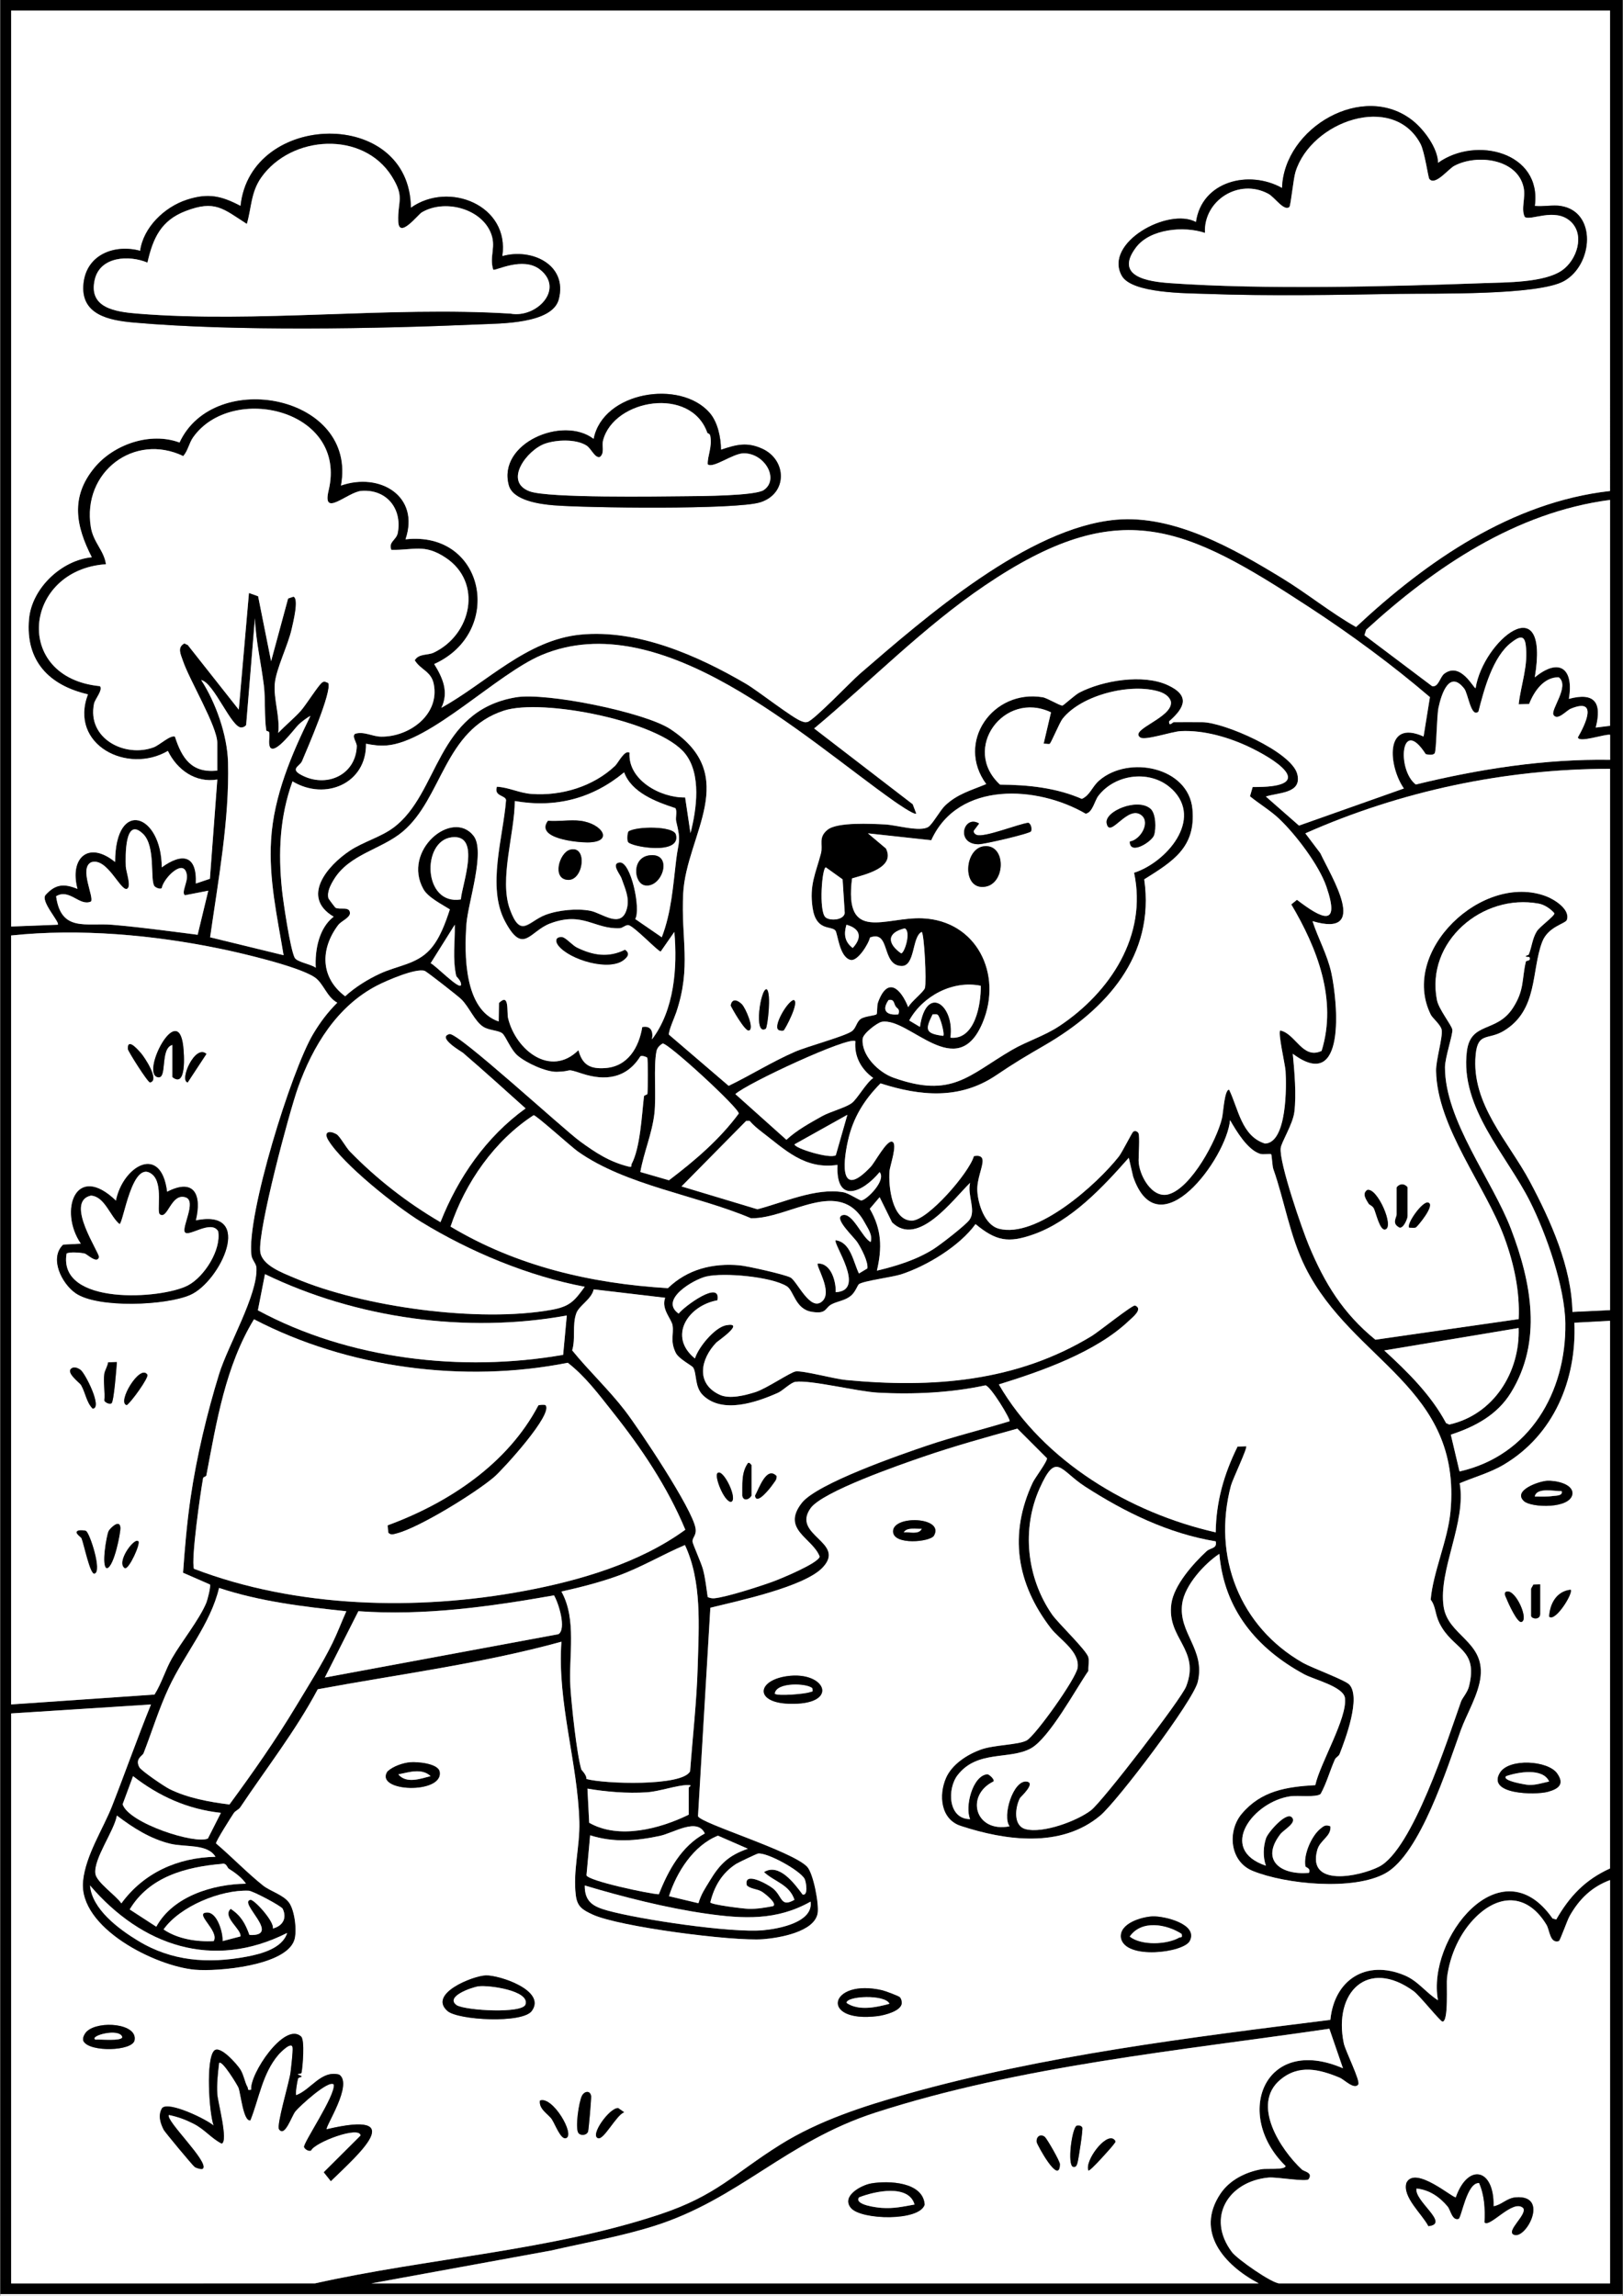 <?xml version="1.0" encoding="UTF-8"?>
<svg id="Camada_1" xmlns="http://www.w3.org/2000/svg" version="1.1" viewBox="0 0 595.28 841.89">
  <rect x="0" y="0" width="595.28" height="841.89" fill="#808080" stroke="none"/>
  <!-- Generator: Adobe Illustrator 29.0.0, SVG Export Plug-In . SVG Version: 2.1.0 Build 186)  -->
  <path d="M.14,841.29V-.06h595v841.34H.14ZM590.54,3.89H4.08v335.88l17.09-.66c.95-.79-6.62-8.77-4.4-10.99,3.64-3.99,6.77-4.11,11.63-2.15-3-11.27,3.98-17.86,13.8-9.86.07-23.57,17.07-17.7,17.11,1.97,7.6-5.51,12.96-4.47,12.5,5.92l5.16-1.73,2.72-36.4c-8.09,1.33-14.79-3.63-18.13-10.49-14.73,8.66-36.34-2.14-29.32-20.75-14.28-3.3-22.98-12.27-21.61-27.61,1.01-11.3,11.89-21.58,23.03-22.66-5.85-11.43-7.95-22.07.98-32.87,7.08-8.55,20.46-13.19,31.19-9.21,12.72-27.49,65.38-17.3,59.22,15.79,14.18-4.98,29.09,3.82,23.67,19.72,29.23-3.28,36.37,34.06,10.52,45.73,3.11,4.99,5.47,10.28,2.62,16.06,16.56-9.19,31.27-24.92,51.04-26.85,20.95-2.05,43.01,7.68,60.68,18.02,4.41,2.58,17.28,12.74,20.46,13.76.81.26,1.16.49,2.11.25,2.38-.61,16.08-14.95,19.2-17.65,23.96-20.69,61.76-53.69,94.05-56.52,21.3-1.86,43.13,10.65,60.76,21.39,9.2,5.6,17.98,12.77,27.19,17.96,25.8-24.13,57.07-45.83,93.17-49.88V3.89ZM79.69,282.58v-10.19c0-6.04-10.27-23.12-12.61-30.11-.78-2.34-2.2-4.85.53-6.33l1.26.58,18.71,23.7,3.73-42.79,3.36,1.2,4.76,23.83,6.24-23,1.96-.66c2.13.69-.19,9.73-.65,11.83-1.31,5.94-5.73,14.74-6.2,20.11s1.98,12.26,1.27,18.01c2.42-2.56,6.06-5.6,8.3-8.13,1.86-2.1,6.47-9.43,7.79-10.35.96-.67,1.28-.13,2.24.16,1.55,2.92-7.78,24.33-9.6,28.66-.84,2.01-5.07,2.93.68,5.55,8.99,4.11,19.03-.82,19.4-10.99.05-1.4-1.97-3.72-.57-4.6,3.33-.96,6.19,1.03,9.56,1.07,10.29.1,21.48-8.09,19.24-19.29-.95-4.74-4.76-5.12-6.96-8.71,1.44-2.52,4.75-1.78,6.92-2.8,13.94-6.58,18.09-25.83,4.34-34.87-7.82-5.14-11.56-2.65-19.86-2.82-1.12-3.12,1.87-3.48,2.39-6.33,1.58-8.82-4.13-15.94-13.29-15.31-5.13.36-14.56,10.12-12.11-.11,7.13-29.72-35.47-39.56-49.67-19.55-1.53,2.15-1.88,4.9-3.64,6.9-17.95-8.62-37.12,5.79-33.91,25.96.92,5.77,4.84,8.58,5.56,13.7-30.28,2.05-34.41,41.6-2.18,44.72,1.12,1.46-1.85,4.73-2.2,6.44-2.6,12.8,11.38,19.88,21.89,15.98,2.16-.8,6.08-4.59,7.79-3.92,2.55,7.94,6.14,13.48,15.53,12.45ZM590.54,183.33c-34.6,4.54-64.34,24.67-89.46,47.61l-.64,2,24.81,18.68c2.33.55,2.91-3.35,4.46-4.54,6.08-4.63,10.9,5.65,11.51,5.27,2.72-17.36,27.27-37.61,21.71-3.95,9.15-7.5,14.38-3.01,12.49,7.89,9.52-2.57,12.23,1.43,9.86,10.52l5.26-.65v-82.82ZM430.44,264.84c3.5-.04,7.01,0,10.52,0,7.86,0,32.79,10.8,34.87,19.04,1.81,7.19-6.88,6.69-11.52,8.23l12.15,10.65,38.47-13.61c-5.55-7.88-7.41-25.65,7.22-19.06l2.33-14.44c-13.7-11.73-28.98-22.97-44.1-32.86-45.85-29.98-69.64-41.56-119.14-8.07-22.57,15.27-41.77,35.02-62.61,52.42l36.15,27.79,1.3,3.43c-.66.69-7.27-3.94-8.21-4.6-33.24-23.48-85.31-71.99-129.18-53.55-16.44,6.91-40.72,31.94-56.9,33.16-2.67.2-4.96-.14-7.54-.63.28,14.45-14.82,21.1-26.95,13.8-4.69,12.99-5.27,26.06-3.87,39.68.46,4.48,3.01,21.66,4.64,24.94.84,1.7,6.13,2.4,7.76,3.74-.38-6.49,1.19-14.65,6.57-18.73-12.15-7.16-2.36-18.73,6-24.25,4.87-3.22,11.27-4.95,15.92-8.4,16.88-12.55,15.42-42.79,44.89-47.8,11.14-1.9,47.25,5.46,56.63,11.62,26.25,17.25,5.87,38.8,4.76,60.27-.87,16.7,3.08,26.85-2.54,43.61-.61,1.83-2.9,6.88-2.7,8.2l21.91,18.77c8.19-3.95,15.98-8.88,24.33-12.5,4.55-1.97,18.09-5.61,20.79-7.48,1.66-1.15,1.73-3.45,3.33-4.56,1.5-1.05,5.46-1.19,5.82-1.75.32-.5.03-3.01.54-4.39,3.49-9.5,8.25-5.14,11.06,1.84.91-1.95,5.68-5.57,6.11-7.03.64-2.18-.24-19.98-1.18-20.56-3.64,1.71-2.28,12.72-7.49,12.49-7.4-.32-3.9-13.32-11.48-10.44-.41,2.17-4.64,9.15-7.3,8.16-4-1.2-4.54-9.76-5.4-10.75-1.6-1.82-7.1.38-8.36-8.4-1.2-8.32,1.14-12.5,3.07-19.81.86-3.28-1.1-5.87,2.44-8.73s16.15-2.18,21.04-1.95c4.21.2,12.93,2.89,15.96.88,1.51-1.01,4.31-6.09,6.09-7.78,4.49-4.29,9.53-5.56,15.1-7.9-11.3-15.34,2.42-34.84,20.68-31.84,1.79.29,6.28,3.14,7.29,3.05.39-.04,4.53-3.89,6.21-4.76,8.63-4.47,23.38-6.88,32.37-2.74,8.25,3.8,6.36,8.21.53,13.29-.11,2.15,1.3.32,1.64.32ZM97.66,267.93c-.76-5.1-.26-11.37-.89-16.56-1-8.22-2.97-16.35-3.28-24.66l-3.22,39.17c-.45.58-.97.81-1.69.88-3.65.39-10.12-16.48-14.79-17.38,5.36,8.25,9.57,20.17,9.84,30.2.55,20.87-3.64,43.54-6.57,64.13l26.95,6.57c-2.34-14.14-5.48-27.87-4.59-42.38.99-16.08,7.54-31.36,14.43-45.38-1.32.67-3.3,2.2-4.35,3.2-1.51,1.45-8.54,11.16-10.45,8.32-.8-1.71.03-3.77-.33-5.47-.1-.44-1.05-.52-1.07-.65ZM590.54,278.64v-9.2c-2-.34-11.38,3.08-11.84.97,2.66-4.62,7.62-14.78-2.64-10.51-1.57.66-4.77,4.48-6.26,2.32-1.31-1.9,6.13-10.64,1.88-13.86-5.44-.1-9.06,5.16-10.85,9.79l-3.84.11c.85-7.4,3.64-14.33,2.56-21.96-.56-3.94-2.86-2.5-5.2-.73-6.92,5.26-10.08,17.4-12.12,25.39-2.71,2.39-3.78-6.6-5.18-8.41-5.45-7.04-8.38,1.89-9.45,6.89-.71,3.32-.73,16.02-1.44,16.83-.67.77-2.32.48-3.26.27-9.11-14.19-10.7,5.67-3.65,11.14,23.28-5.68,47.2-9.44,71.26-9.05ZM417.62,415.69c.43,1.33,0,7.78,0,9.86,0,5.03,4.8,14.22,11.07,12.39,8.3-2.42,17.56-19.78,19.5-27.83.52-2.15.9-10.57,2.62-10.51,3.42,7.01,4.54,17.04,13.17,19.76,8.09-.27,7.89-21.11,7.53-26.66-.16-2.35-2.88-14.08-1.95-14.8,5.6,1.08,8.19,10.78,15.18,7.47,5.82-18.82-1.7-37.79-11.13-53.71l2.09-1.68c9.03,6.92,16.04,10.44,10.79-4.84-2.71-7.89-11.18-19.03-17.26-24.81-3.25-3.09-7.3-5.48-10.77-8.31l.99-3.41c22.56.26,11.11-8.59-.39-14.25-7.74-3.81-17.33-6.69-26.02-6.24-3.25.17-13.04,3.52-14.79,2.34-4.32-2.91,12.02-7.28,11.22-13.12-.48-1.95-2.45-3.14-4.25-3.7-10.42-3.28-28.56,1.15-35.5,9.95-1.15,1.45-4.25,9.01-4.73,9.19s-1.54-.15-2.21-.02l2.7-11.53c-17.15-8.16-33.02,13.33-18.68,26.51,10.22.06,20.61,1.12,29.99,5.23,3.04-1.36,3.75-4.48,6.36-6.74,10.82-9.39,32.8-4.94,34.21,10.5,1.28,14.02-7.17,19.16-17.68,25.74,4.03,28.11-13.99,47.76-36.47,60.82-7.19,4.18-11.01,6.42-17.87,11.05-13.27,8.95-27.7,7.67-42.38,2.95-5.99,6.03-10.05,12.56-11.94,20.96-2.11,9.37-2.63,21.29,8.33,9.64,1.65-1.76,5.85-9.83,7.86-9.22,2.16.65-.79,8.72-.96,10.86-.43,5.3.87,18.11,8.2,18.09,5.77-.01,21-17.48,22.74-23.63,1.41-.29,3.07-.25,3.2,1.52.18,2.36-2.16,6.92-1.93,11.21.25,4.74,2.65,12.43,7.85,13.85,13.83,3.76,36.13-16.35,44.09-26.5,1.14-1.45,4.8-8.74,5.22-9.05.83-.61,1.79.06,2,.68ZM253.25,305.58c2.28-8.67,4.09-21.68-1.96-29.24-9.57-11.96-52.28-20.29-66.38-15.76-21.99,7.07-22.59,32.08-37.15,44.37-7.77,6.55-19.53,8.23-25.23,17.51-1.24,2.02-2.66,4.69-2.04,6.98.06.21,2.4,3.34,2.59,3.44,1.52.87,5.24-.65,5.3,1.95.04,1.72-3.25,2.99-4.26,4.32-6.68,8.81-6.67,19.34,2.5,26.2,3.6-3.31,8.33-6.25,12.78-8.3,6.51-3,13.32-3.4,18.24-8.72,3.65-3.95,5.74-9.82,7.38-14.84-2.83-1.79-7.97-4.36-9.68-7.39-7.98-14.16,10.6-29.62,18.4-19.56,4.39,5.66-2.06,24.46-2.63,32.24-.82,11.11-.91,31.52,11.82,35.81l.11-6.79c3.94-3.89,2.78,3.3,3.35,5.64,2.8,11.56,15.5,21.82,25.79,11.68,1.44,5.35,4.2,6.96,9.86,6.56,8.26-.59,12.32-7.56,13.55-15.04,3.25-.65,4.12,1.74,3.55,4.53,8.22-10.82,9.37-26.33,8.22-39.42l-5,7.19c-.87.14-9.87-9.45-11.88-9.68-1.03-.12-2.07,1.09-3.21,1.14-9.31.37-13.42-6.25-25.43-1.76-7.58,2.83-9.91,11.84-16.62-.82-6.67-12.58-.64-30.82.41-44.39-.19-1.86-4.55-1.33-3.35-4.92,4.53.25,8.11,2.32,12.8,2.65,10.94.77,22.51-2.74,30.52-10.29,1.21-1.14,3.47-6,5.33-4.85-.68,10.04,11.39,16.6,20.39,16.43l1.96,13.14ZM590.54,281.93c-38.46.03-76.76,8.16-111.77,23.67l5.51,7.3c3.97,8.52,18.31,31.18-2.88,24.9,2.1,6.43,5.47,12.34,6.92,19.04,2.32,10.75,5.5,44.27-14.15,29.6.6,6.53,1.35,14.82.58,21.29-.54,4.52-4.8,11.15-5.02,13.31-.56,5.51,7.87,29.79,10.3,35.61,5.82,13.96,12.52,24.93,24.43,34.64l52.56-7.56c.48-10.22-1.76-20.41-5.25-29.92-6.97-18.98-24.7-40.44-25.05-61.11-.07-4.08,2.53-12.27,2.04-15.09-.3-1.75-3.39-4.33-3.95-5.45-11.65-23.31,18.99-52.36,42.31-43.47,2.9,1.1,8.92,4.76,7.56,8.67-.49,1.42-6.88,2.38-9.05,8.08-4.04,10.64-1.45,24.98-14.07,32.6-5.76,3.48-9.51.3-10.32,8.75-1.74,18.04,12.1,31.88,19.89,46.51,7.62,14.31,15.3,31.39,15.6,47.8l13.81-.66v-198.5ZM228.92,283.24c-11.58,9.6-25.08,13.14-40.09,10.51-.07,11.9-5.9,28.35-1.83,39.63s6.72,4.56,13.02,2.14c4.69-1.81,11.67-2.48,16.59-1.5,4.21.83,11.31,6.86,13.32-.8,1.06-4.04-.71-7.45-1.99-11.18-.46-1.35-3.97-5.43-.66-5.76,4.15-.42,7.87,17.25,5.71,20.74l9.74,6.7c3.53-9.13,4.13-18.82,5.29-28.46.82-6.81,1.9-6.38,0-14.07-.34-1.39.47-3.68-.31-4.83-7.07-2.31-16.03-5.67-18.78-13.11ZM429.87,289.4c-7.57-7.27-20.73-5.74-26.99,2.43-1.42,1.85-2.11,6.14-4.67,6.56-17.59-10.25-46.71-12.17-56.63,9.73l-23.22-2.53,6.6,5.55c3.59,7.13-7.87,9.6-12.43,10.97-3.06,23.82,12.19,14.06,25.77,14.63,19.92.83,29.54,20.46,22.15,38.2-9.41,22.58-26.96-2-37-.24-1.63.28-6.85,4.26-7.03,6.2-.57,6.1,5.81,12.33,11.27,14.28,21.52,7.69,27.58-.89,43.49-10.17,5.43-3.17,11.92-5.11,17.48-8.82,18.53-12.36,32.22-33.08,27.31-56.15,11.75-3.78,25.53-19.5,13.92-30.65ZM52.5,305.82c-6.86-6.74-6.49,8.44-6.36,11.95.07,1.81,2.24,7.64.34,8.19-2.36.68-7.27-11.69-13.02-9.77-4.52,2.15,1.12,12.72-.08,14.39-4.19,1.92-7.89-4.91-12.8-1.92,1.81,13.27,11.07,9.64,20.63,10.46,10.46.9,20.89,2.34,31.28,3.66l3.9-16.16-8.57,1.67c-1.4-.95,1.04-4.8.73-7.28-.86-6.89-8.69,1.13-9.22,4.67-.69.54-2.28-.23-2.66-.71-1.74-2.17.54-14.53-4.17-19.16ZM169.03,329.83c.39-5.44,7.64-24.16-3.4-22.78s-10.49,25.07,3.4,22.78ZM302.72,336.33c1.42,1.41,6.69,1.24,7.11-1.51l-.79-12.35-6.14-4.4c-1.41.06-2.63,15.83-.19,18.26ZM560.71,350.09c1.17-2.83,1.29-5.86,2.98-8.57,1.12-1.81,6.59-5.62,6.44-6.61-1.36-1.62-3.63-3.14-5.71-3.53-20.66-3.86-41.6,13.96-37.36,35.38.67,3.4,5.41,9.23,5.65,10.85s-2.7,10.25-2.71,13.77c-.03,19.53,17.34,41.3,24.22,59.32,7.49,19.64,11.59,41.21-.07,60.07-5.02,8.12-13.15,12.44-22.01,15.34l3.19,13.5c25.74-5.8,39.12-29.09,38.82-54.27-.16-13.35-6.98-32.83-13-44.81-8.55-17.02-25.72-34.31-23.12-54.99,1.39-11.06,10.89-6.59,16.92-15.96,4.23-6.58,3.18-10.35,4.7-16.88.16-.68,2-.03,1.32-1.74-2.95-.09-.28-.74-.24-.86ZM167.36,357.97c-1.43-6.29-.44-12.55-.55-18.87l-8.86,14.14c1.29.27,10.85,10.17,11.15,7.9.16-1.38-1.69-3-1.73-3.17ZM310.46,339.11c-1.02,3.42-.7,6.26,2.3,8.53,3.54-3.85,2.87-7.08-2.3-8.53ZM331.83,340.44c-6.65,1.61-6.41,5.58-1.32,9.17,1.28-.07,3.74-8.1,1.32-9.17ZM4.08,343.05v281.98l52.59-3.62c2.62-4.17,3.96-9.03,6.4-13.29,3.41-5.96,10.08-14.24,12.62-20.42.41-1,1.71-6.05,1.31-6.65l-9.86-4.31c.63-9.16,1.45-18.47,2.77-27.54,2.15-14.79,6.08-31.18,10.47-45.4,3.2-10.35,14.15-28.96,13.68-38.85-.08-1.61-1.62-2.88-1.84-4.62-1.85-14.69,14.65-67.78,22.63-81.14,2.59-4.34,5.29-7.93,8.85-11.49-3.93-2.13-5.06-7.2-8.35-9.36-6.05-3.98-26.57-8.77-34.33-10.38-24.68-5.13-51.84-7.56-76.94-4.91ZM237.38,387.86c-.16-.27-1.97-.92-2.51-.48-5.1,8.16-12.96,9.09-21.41,6.31-6.48-2.13-3.02-.78-9.18-.64-4.06.09-11.38-3.31-14.44-5.98-2.65-2.31-4.32-7.17-5.64-8.17-1.46-1.1-4.72-1.01-6.87-2.33-3.2-1.96-5.22-7.34-8.2-10.21-1.14-1.1-12.57-10.08-13.37-10.34-3.28-1.07-13.97,3.59-17.32,5.31-14.86,7.64-23.72,22.39-29.1,37.43-3.26,9.13-14.86,52.56-13.87,60.3.64,5.01,8.22,7.73,12.71,9.64,24.96,10.61,67.46,16.41,94.07,11.63,6.74-1.21,8.37-3.14,12.23-8.46-20.72-3.91-42.08-12.82-60.02-23.8-9.17-5.61-28.61-21.06-34.02-29.91-1.89-3.1.33-3.78,3.04-2.21,1.15.67,3.49,4.9,4.87,6.31,9.83,10.09,21.03,18.79,33.22,25.92,6.45-16.4,16.84-31.36,31.22-41.72-7.6-6.81-15.22-13.73-22.98-20.39-.42-.36-9.68-5.65-4.93-6.87,3.01-.78,41.55,34.74,47.98,39.42,5.71,4.15,10.77,7.48,17.79,9.19,1.4.33.73-.4,1-.9,3.22-6.02,3.75-18.04,4.56-24.9.05-.44,1.22-.48,1.27-.93.16-1.6.26-12.65-.08-13.22ZM359.72,361.5c-10.23-2.11-21.25,3.69-26.24,12.73l3.93,2.35c2.3-15.9,12.85-8.03,11.18,3.95,9.01.98,11.25-12.25,11.13-19.02ZM328.51,369.06c-.74-1.18-.49-2.74-2.59-2.33-2.76,3.96-.55,5.71,3.61,5.25.63-2.09-.48-2.07-1.01-2.91ZM343.88,372.11c-.54-.33-1.25-.1-1.83-.12-2.61,5.35-2.99,7.04,3.91,7.87.62-.62-1.14-7.17-2.08-7.75ZM313.74,381.83c-2.01-2.1-39.83,15.45-44.03,19.39l18.72,16.75c3.75-3.5,8.59-6.14,13.04-8.64,3.02-1.7,8.68-3.13,10.94-4.83,2.03-1.53,5.2-7.34,7.86-9.19-4.44-3.24-7.02-7.87-6.54-13.48ZM234.87,429.78l10.48,3.03c9.43-7.14,18.54-14.91,25.6-24.46.26-1.89-25.8-25.84-27.89-25.69-1.09.61-2.01,1.53-2.28,2.8-1.15,5.54-.02,16.41-.77,22.89-.85,7.39-3.87,14.16-5.15,21.42ZM317.31,448.61c-9.27-17.42-27.66-1.64-41.86-1.86-19.93-8.49-45.89-11.99-63.57-24.53-2.31-1.64-15.1-13.17-16.14-13.27-14.34,9.28-25.12,24.77-30.49,40.85,24.27,14.54,51.62,20.9,79.72,22.58,7.23-6.98,16.47-9.26,26.36-8.36,2.82.25,16.44,3.33,18.57,4.44,2.49,1.31,7.29,12.78,11.71,8.7,3.89-3.59-2.49-12.96-1.66-13.81,4.96-.18,6.73,6.74,6.57,10.51,11.41-.55-1.15-17.83,0-19.05,5.54.75,6.46,8.03,8.52,12.19l3.09-1.86c.38-2.39-2.18-7.26-3.6-9.48-1.34-2.09-8.82-8.86-5.63-10.01,3.76-1.35,7.33,8.35,10.44,9.8.77-2.63-1.03-4.96-2.03-6.84ZM310.8,408.8l-19.39,10.83c-.1,1.45,13.1,5.47,15.15,4l4.24-14.83ZM279.27,414.98c-1.57-1.2-3.02-2.45-4.33-3.94l-1.28.02-23.69,24.01,27.83,8.38c9.6-2.5,21.46-7.98,31.51-6.24,2.04.35,5.98,3.07,6.61,3.01,1.99-.18,9.26-7.42,6.7-10.4-6.34,7.68-16.14,11.8-15.45-2.64-12.1,1.79-19.28-5.62-27.9-12.2ZM466.24,423.28c-.37-.3-2.96.2-4.1-.18-4.65-1.54-8.66-8.35-10.98-12.35-1.26,13.96-26.22,47.92-35.54,20.73l-1.6-6.92c-9.48,10.74-21.1,23.21-35.01,28.11-9.22,3.25-13.68,2.41-21.2-3.79-5.85,8.07-17.81,15.33-27.27,18.42-3.21,1.05-13.68,2.36-15.48,3.59-.51.35-1.3,2.89-2.96,4.27-2.08,1.72-4.57,1.93-6.85,3.01-2.85,1.35-1.75,3.83-7.57,2.86-6.04-1.01-6.48-7.72-9.1-9.36-5.62-3.51-23.07-5.1-29.57-3.57-4.64,1.1-17.36,8.51-10.08,13.6,1.97-2.64,15.64-12.65,14.22-4.89-10.88,1.97-18.22,13.28-8.25,21.34,1.24-4.09,7.27-11.44,11.48-12.19,7.27-1.28-3.23,5.92-3.58,6.29-5.8,6-7.75,15.05,1.15,19.2,3.68,1.72,9.41.21,13.14-.97,3.99-1.26,12.92-7.35,14.77-7.58,2.81-.35,14.03,2.72,18.28,3.13,31.75,3.06,62.62.74,90.34-16.15,2.45-1.49,14.94-11.51,15.84-11.15,3.12,1.23-.98,4.39-2.29,5.63-12.13,11.52-31.99,18.45-47.67,23.31,16.37,28.25,48.15,47.13,79.54,54.24.15-11.36,3.03-21.35,8.01-31.44l3.17-.12c.57.55-5,12.16-5.6,14.45-6.86,25.95,3.21,51.74,26.43,64.97,3.1,1.77,15.52,6.32,17.01,7.97,4.3,4.75-1.43,19.93-3.55,25.4-.4,1.02-1.33,1.1-1.8,2.16-1.82,4.14-3,8.59-5.2,12.57-1.65,1.31-8.28.45-11.01.82-13.61,1.85-27.06,19.44-9.05,25.46-1.13-3.18-1.01-6.98.07-10.12.71-2.07,7.33-9.62,9.4-7.68s-2.91,4.58-4.21,6.29c-7.34,9.61.29,15.03,10.53,14.14.78-1.81-1.21-1.93-1.3-2.42-.76-4.19,2.14-11.02,5.48-13.76,1.32-1.08,1.97-1.57,3.69-.89.39,3.7-3.78,4.98-4.81,8.65-3.88,13.85,15.57,9.74,22.61,6.18,12.29-6.21,25.27-46.91,30.11-60.58.48-1.35,2.36-3.27,2.94-5.64,3.43-14.01-5.92-13.17-10.85-23.1-1.66-3.34-1.3-6.1-3.22-8.62.83-9.96,6.29-21.82,7.26-32.27,4.25-45.69-35.9-54.94-53.21-89.55-5.72-11.42-7.68-24.56-11.79-36.17-.33-.94-.55-5.18-.76-5.35ZM355.58,447.32c2.53-3.5-.88-9.03.23-13.56-6.22,6.02-19.11,23.84-28.62,14.49l-4.56-9.23-3.61,4.25c4.39,7.6,4.57,14.3,2.61,22.69,7.17-1.71,14.41-3.93,20.71-7.88,2.47-1.55,11.77-8.74,13.24-10.76ZM207.89,482.41c-36.78,6.69-77.2,1.07-110.71-15.16l-2.6,13.26c33.36,18,74.75,22.81,111.96,16.33l1.34-14.42ZM243.96,475.93l-26.2-3.08c-.79,3.64-5.37,5.93-6.38,8.77-1.56,4.36-.18,9.2-1.51,13.6,6.14,7.58,13.4,14.34,19.35,22.08,5.27,6.86,24.82,36.12,25.9,43.18.41,2.7-1.27,3.32-1.1,4.92.1.94,3.17,7.72,3.81,10.07.91,3.38,1.23,6.79,1.75,10.22.78.31,1.54.52,2.4.44,4.51-.42,16.8-4.41,21.51-6.12,2.89-1.05,16.81-6.81,17.15-9.19-2.62-6.87-14.2-9.87-6.56-19.66,5.58-7.15,36.35-17.78,46.01-21.05,9.93-3.36,20.19-5.85,30.21-8.91.45-.67-6.98-12.94-8.86-13.16-12.64,2.74-26.56,3.4-39.49,2.68-7.53-.42-24.42-4.69-30.16-3.97-1.73.22-4.62,3.23-6.51,4.06-7.78,3.44-20.26,7.81-27.42.88-3.15-3.05-2.21-7.95-3.62-10.18-.48-.76-5.29-3.12-6.41-5.45-2.1-4.39-.65-6.72-1.13-9.96-.36-2.42-4.25-5.98-2.73-10.14ZM224.6,517.64c-5.07-6.37-9.87-12.86-16.35-17.89-38.09,7.56-80.64,1.99-115.09-15.95-10.47,17.22-13.72,37.51-17.47,57.25-.09.5-1.11.52-1.2,1.01-.95,5.17-4.46,29.74-3.36,33.23,37.45,14.37,81.85,15.47,121.12,8.14,20.3-3.79,42.35-10.24,59.11-22.46-6.56-15.73-16.14-29.98-26.76-43.32ZM590.54,484.37l-13.11.7c.85,20.91-7.52,41.12-25.87,52.03-5,2.97-10.87,4.59-16.2,6.84,2.53,14.29-7.88,31.72-5.9,45.22,1.56,10.61,14.87,12.66,13.58,25.52-.67,6.65-5.15,13.95-7.25,19.74-4.98,13.79-14.93,45.45-27.64,52.53-11.65,6.49-36.55,4.1-48.71-.85-8.49-3.45-9.36-14.61-4.01-20.96,7.15-8.48,16.4-9.88,26.97-10.5,1.72-7.94,11.78-24.57,10.88-31.91-.51-4.22-11.39-6.81-14.96-8.74-17.44-9.47-29.35-23.72-31.12-44.16-5.46,3.61-12.7,11.52-13.62,18.25-1.49,10.83,8.59,16.72,5.71,28.72-1.69,7.04-29.57,43.82-35.78,49.02-14.42,12.09-34.86,9.11-51.15,3.78-7.43-2.43-8.16-11.32-5.41-17.6,2.17-4.95,7.72-8.55,12.65-10.36s13.92-1.73,16.97-3.41,18.18-22.7,18.67-26.72c.73-5.98-6.67-10.3-9.83-14.4-12.67-16.48-15.45-34.5-6.69-53.35.83-1.78,5.46-7.87,5.26-8.99l-10.86-10.86c-11.64,3.21-23.34,6.47-34.76,10.4-8.26,2.84-36.68,12.66-41.06,18.76-7.18,10.02,13.26,12.44,4.38,21.8-6.75,7.12-31.33,12.29-41.16,14.72l-4.53,76.43c.94,2.64,34.38,12.7,40,18.51,2.32,2.41,4.43,13.72,3.89,17.05-1.12,6.91-14.14,9.1-20.02,9.56-10.96.86-52.95-4.56-62.57-9.06-3.62-1.69-5.59-2.82-6.12-7.03-1.11-8.93,1.53-18,1.3-26.93-.57-21.63-8.2-44.05-6.57-66.07-29.29,8.07-59.54,11.91-89.38,17.44-8.08,15.19-18.78,28.87-28.4,43.26-.62.93-1.81,1.25-2.42,2.18-.99,1.5-6.56,10.25-6.49,11.08,5.67,4.82,11.5,10.85,17.24,15.43,2.61,2.08,7.35,3.3,9.53,6.25s3.02,10.55,1.95,13.79c-3.11,9.41-28.02,11.59-36.45,10.85-14.5-1.28-42.71-15.34-41.05-32.47.92-9.49,7.36-19.17,10.64-27.51,4.87-12.4,9.28-24.97,14.28-37.28l-51.28,3.28v209.02l111.42-.02c41.28-9.24,86.43-11.97,126.54-25.32,20.89-6.95,26.98-14.81,44.14-25.55,14.13-8.84,30.49-14.11,46.48-18.6,50.36-14.16,103.4-20.66,155.27-27.17,1.47-14.68,13.08-22.24,27.23-16.32,4.96,2.08,7.84,6.37,12.24,9.12-4.18-22.51,23.04-57.13,42.02-29.99l1.36.39c4.93-8.57,10.63-14.59,19.74-18.72v-200.8ZM557,487l-49.29,8.22c8.6,7.87,17.16,16.31,22.68,26.64l1.17.53c16.25-3.63,26.01-19.17,25.44-35.39ZM445.9,565.23c-17.33-2.85-33.33-10.67-47.94-20.11-9.17-5.92-10.49-13-16.6.6-6.74,14.99-4.77,32.84,4.48,46.27,2.25,3.27,12.71,13.15,13.36,15.77.34,1.38-.08,3.46,0,4.97-4.57,6.57-14.28,24.6-21.04,28.38-7.82,4.37-19.71.49-26.94,9.87-3.83,4.98-3.54,16.11,4.61,16.11-2.01-4.42.85-15.98,6.31-16.46.56-.05,2.85,1.93,2.24,2.65-10.43,5.14-6.74,18.93,5.92,16.44-2.8-3.73,1.33-17.03,6.25-16.4,3.58.45-2.27,5.7-2.45,6.06-1.75,3.38-2.57,10.14,2.07,11.38,6.3,1.68,18.92-2.98,24.04-6.95,4.24-3.3,33.02-40.67,34.84-45.36,5.33-13.66-7.21-17.54-5.41-30.38.96-6.8,8-14.69,12.95-19.26,1.37-1.26,3.93-.87,3.32-3.58ZM251.22,566.59c-8.44,3.59-16.25,8.31-24.95,11.42-6.61,2.36-13.51,4.1-20.35,5.63,5.75,10.36,2.58,23.59,3.3,35.15.4,6.48,2.3,24.4,3.99,30.07.08.26,2.05,2.09,1.87,3.51,6.27,1.81,35.25,2.8,38.03-2.82.96-12.78,2.45-25.8,2.8-38.61.4-14.6,1.59-31.01-4.69-44.34ZM127.03,590.86c-15.77-1.69-31.55-3.54-46.68-8.55-3.17,13.31-12.6,24.12-18.4,36.49-3.67,7.83-6.16,16.06-9.28,24.1-.39,1.02-3.23,2-1.58,5.13.7,1.34,9.17,7.08,11.06,8.02,6.61,3.29,14.7,4.78,22.01,5.67,8.74-11.9,16.96-23.62,24.57-36.28,4.36-7.25,9.47-15.27,13.22-22.93,1.84-3.74,3.36-7.84,5.08-11.65ZM203.19,585.04c-23.6,4.16-47.7,7.54-71.74,5.8l-12.31,24.33,85.67-15.9c3.03-1.87.07-11.45-1.62-14.23ZM76.26,674.19l4.76-9.4c-12.15-1.32-22.64-6.01-32.22-13.46l-3.82,10.32c2.26,6.96,26.71,14.8,31.28,12.54ZM252.6,665.46v-9.86c0-.38,1.73-1-.33-1-3.92,0-10.36,2.35-15.1,2.66-7.07.46-14.75-.16-21.71-1.35l.64,12.51c10.86,6.23,25.98,2.21,36.5-2.96ZM79.03,680.9c-2.9-4.84-11.05-3.44-16.58-4.78-7.26-1.76-13.72-5.86-19.57-10.33-1,5.69-8.59,15.83-7.89,21.31.4,3.16,7.62,8.01,9.53,10.89,8.22-11.25,20.69-16.81,34.52-17.08ZM258.51,672.35c-2.79-5.95-11.39-.2-16.53.9-8.71,1.86-16.94,2.51-25.53-.23l-1.34,14.67c.67,2.06,23,6.8,26.54,6.96,3.45-8.77,8.27-17.65,16.86-22.3ZM260.23,689.85c3.8-6.29,6.91-9.4,14.05-11.9l-10.94-4.78c-8.96,3.52-15.2,13.44-17.97,22.19l10.8,2.58c1.05-3.47,2.31-5.18,4.06-8.08ZM295.11,689.01c-1.68-3.1-13.56-9.67-17.05-9.29-.44.05-7.32,3.32-8.06,3.8-5.16,3.31-8.06,8.23-9.47,14.1.21.85,12.19,2.33,14.07,2.38,3.05.07,5.95-.42,8.92-.99,1.79-.91-3.08-4.69-3.99-5.25-1.83-1.15-3.94-.91-5.59-2.3-1.38-5.51,7.57-.54,9.51,1.01,3.65,2.91,2.72,7.19,7.94,4.21-1.9-5.67-7.36-6.61-11.17-10.16,5.55-3.45,11.19,4.23,14.14,8.2,2.16.67,1.33-4.64.75-5.7ZM83.89,685.25c-.58-.37-.8-2.19-2.5-1.75-13.24,1.16-26.58,4.68-33.82,16.72l9.75,6.33c6.13-11.2,20.78-15.61,32.89-15.78-1.49-2.22-4.1-4.11-6.32-5.51ZM590.54,689.45c-6.76,2.5-11.3,6.97-14.8,13.14-1,1.75-3.51,9.11-3.99,9.25-3.3.97-3.34-4.03-4.52-5.98-6.59-10.94-16.69-11.8-25.75-3.02-5.99,5.81-9.73,14.16-10.74,22.45-.28,2.24.66,16.09-1.66,16.07-.77,0-8.43-9.6-10.54-11.14-16.79-12.28-29.56.26-25.66,19.08.57,2.73,6.19,13.85,5.32,15.1-1.44,2.09-5.22-1.82-6.78-2.47-7.53-3.13-15.04-5-21.89.79-10.71,9.05.22,25.66,7.97,32.86.84.78,4.18,1.09,2.49,3.54-.78,1.13-11.71-.86-14.71-.58-14.67,1.38-22.98,14.59-13.45,27.3,1.97,2.63,14.74,11.51,17.42,11.51h121.3v-147.89ZM33.02,691.42c.72,8.72,10.52,15.97,17.55,20.24,12.39,7.54,25.71,8.52,39.8,5.88,5.26-.99,13.18-3,14.95-8.71-27.27,13.77-53.37,4.69-72.3-17.41ZM297.3,697.34c-12.35,7-24.65,6.36-38.27,4.42-14.5-2.07-30.55-6.13-44.56-10.33-.06,5.99,3.12,7.74,8.25,9.16,11.86,3.3,45.39,8.31,57.14,7.25,5.62-.5,18.54-2.87,17.43-10.5ZM100.08,707.2c3.51-.9,5.28-3.67,3.6-7.23-.47-1-10.95-6.57-12.49-6.63-10.22-.4-25.19,5.71-31.2,14.2,5.17,3.51,12.17,4.62,18.38,4.27,2.21-3.8-7.64-10.45-2.34-10.47,3.68-.02,5.8,7.36,5.63,10.47l6.5-1.7c.63-2.46-6.85-7.19-3.55-10.12,3.8,2.52,5.35,5.36,6.88,9.58,12.06.62-4.3-12.01.36-12.88,1.35-.25,8.93,8.1,8.22,10.51ZM136.23,837.34h325.44c-12.73-6.73-23.36-18.86-14.09-32.82,3.39-5.1,9.28-8.04,15.25-9.08,1.73-.3,8.63.36,8.69-1.16-19.33-18.86-7.74-48.29,21.05-35.83l-4.99-14.5c-55.12,8.06-113.34,13.59-166.47,30.75-32.92,10.63-50.05,31.79-81.31,41.62-12.31,3.87-25.14,6.08-37.7,8.97l-65.87,12.04Z"/>
  <rect x=".14" y="841.29" width="595" height=".66" fill="#fff"/>
  <path d="M590.54,3.89v176.16c-36.1,4.05-67.36,25.75-93.17,49.88-9.2-5.19-17.99-12.36-27.19-17.96-17.63-10.74-39.46-23.25-60.76-21.39-32.29,2.83-70.09,35.83-94.05,56.52-3.12,2.69-16.82,17.04-19.2,17.65-.95.24-1.3.01-2.11-.25-3.18-1.02-16.04-11.17-20.46-13.76-17.68-10.34-39.74-20.07-60.68-18.02-19.77,1.93-34.48,17.66-51.04,26.85,2.85-5.77.48-11.07-2.62-16.06,25.85-11.66,18.71-49.01-10.52-45.73,5.42-15.89-9.49-24.7-23.67-19.72,6.16-33.09-46.5-43.28-59.22-15.79-10.74-3.98-24.12.66-31.19,9.21-8.94,10.8-6.83,21.44-.98,32.87-11.15,1.08-22.02,11.36-23.03,22.66-1.37,15.34,7.33,24.31,21.61,27.61-7.02,18.6,14.59,29.41,29.32,20.75,3.33,6.86,10.04,11.82,18.13,10.49l-2.72,36.4-5.16,1.73c.46-10.39-4.9-11.43-12.5-5.92-.03-19.67-17.04-25.54-17.11-1.97-9.82-8-16.81-1.41-13.8,9.86-4.86-1.96-7.99-1.84-11.63,2.15-2.22,2.23,5.35,10.2,4.4,10.99l-17.09.66V3.89h586.45ZM572.46,75.53c-2.83-.45-6.57.32-9.53,0,2.7-19.63-21.57-25.8-35.5-15.78-.06-5.37-5.08-12.15-9.2-15.45-18.2-14.55-47.33,2.56-48,24.65-12.15-6.8-29.48-2.5-31.56,12.5-10.08-5.51-33.93,7.57-27.22,19.66,3.64,6.55,23.74,6.4,30.81,6.66,22.99.85,47.97.38,71.06,0,12.83-.22,50.86.64,60.36-4.72,10.7-6.04,12.07-25.42-1.22-27.51ZM150.7,76.19c-.35-36.88-58.89-35.35-62.47-.66-7.11-3.76-11.93-4.8-19.7-2.28-8.28,2.68-15.98,10.2-17.12,18.72-9.37-2.51-19.56,1.33-20.76,11.81-1.33,11.69,9.41,13.7,18.44,14.5,37.01,3.27,89.37,2.31,126.89.66,7.45-.33,26.61-.13,28.97-9.21,3.3-12.72-10.03-18.85-20.72-15.8,2.8-18.6-19.6-27.67-33.53-17.74ZM260.26,151.36c-10.74-12.31-39.14-7.78-42.51,9.63-11.26-8.66-35.34,1.59-31.1,16.98,1.53,5.57,11.28,6.91,16.34,7.33,11.75.98,66.96,1.67,75.81-1.08,10.16-3.16,9.84-15.51.81-19.65-5.63-2.58-9.58-1.51-15.16.37-.03-4.48-1.18-10.13-4.18-13.57Z" fill="#fff"/>
  <path d="M590.54,484.37v200.8c-9.11,4.13-14.81,10.14-19.74,18.72l-1.36-.39c-18.98-27.14-46.2,7.47-42.02,29.99-4.4-2.75-7.28-7.04-12.24-9.12-14.15-5.92-25.76,1.63-27.23,16.32-51.87,6.51-104.91,13.01-155.27,27.17-15.99,4.5-32.35,9.76-46.48,18.6-17.16,10.74-23.25,18.59-44.14,25.55-40.12,13.35-85.26,16.09-126.54,25.32l-111.42.02v-209.02l51.28-3.28c-5,12.32-9.42,24.89-14.28,37.28-3.27,8.34-9.72,18.02-10.64,27.51-1.66,17.13,26.55,31.19,41.05,32.47,8.43.74,33.34-1.44,36.45-10.85,1.07-3.24.15-10.95-1.95-13.79s-6.92-4.17-9.53-6.25c-5.74-4.58-11.57-10.61-17.24-15.43-.08-.83,5.5-9.58,6.49-11.08.61-.93,1.8-1.25,2.42-2.18,9.62-14.39,20.32-28.07,28.4-43.26,29.84-5.53,60.09-9.37,89.38-17.44-1.63,22.02,6,44.44,6.57,66.07.24,8.94-2.41,18-1.3,26.93.52,4.21,2.5,5.34,6.12,7.03,9.62,4.5,51.61,9.92,62.57,9.06,5.88-.46,18.9-2.65,20.02-9.56.54-3.33-1.57-14.64-3.89-17.05-5.61-5.82-39.06-15.87-40-18.51l4.53-76.43c9.83-2.43,34.4-7.6,41.16-14.72,8.88-9.36-11.55-11.78-4.38-21.8,4.37-6.1,32.8-15.92,41.06-18.76,11.41-3.93,23.12-7.19,34.76-10.4l10.86,10.86c.2,1.13-4.44,7.22-5.26,8.99-8.76,18.85-5.98,36.86,6.69,53.35,3.15,4.1,10.56,8.42,9.83,14.4-.49,4.01-15.55,25-18.67,26.72s-11.95,1.57-16.97,3.41-10.48,5.41-12.65,10.36c-2.75,6.28-2.02,15.17,5.41,17.6,16.28,5.33,36.72,8.31,51.15-3.78,6.21-5.2,34.09-41.98,35.78-49.02,2.89-11.99-7.2-17.88-5.71-28.72.93-6.73,8.16-14.64,13.62-18.25,1.77,20.44,13.68,34.69,31.12,44.16,3.57,1.94,14.45,4.53,14.96,8.74.89,7.34-9.16,23.97-10.88,31.91-10.57.62-19.82,2.02-26.97,10.5-5.36,6.35-4.48,17.51,4.01,20.96,12.16,4.95,37.06,7.34,48.71.85,12.71-7.08,22.66-38.75,27.64-52.53,2.09-5.8,6.58-13.09,7.25-19.74,1.29-12.86-12.02-14.9-13.58-25.52-1.98-13.5,8.43-30.92,5.9-45.22,5.33-2.25,11.2-3.87,16.2-6.84,18.35-10.9,26.72-31.12,25.87-52.03l13.11-.7ZM567.41,543.03c-3.12.2-12.66,3.56-8.46,7.44,2.69,2.48,17.25,2.93,17.79-2.73.14-3.74-6.49-4.89-9.33-4.71ZM342.55,563.14c4-6.95-15.22-7.62-14.99-1.47.19,5.08,13.65,3.79,14.99,1.47ZM564.89,581l-2.51.12c-.13.46-.78,1.27-.78,1.53v9.86c0,1.14,3.29,1.71,3.29-.66v-10.85ZM576.07,582.97c-5.1.54-7.62,5.06-7.88,9.85,2.23,2.16,8.96-8.68,7.88-9.85ZM552.75,583.62c-1.55.25-.39,2.1-.14,2.75.58,1.5,3.88,8.75,5.37,8.42,2.89-.64-1.88-11.7-5.23-11.17ZM288.59,614.68c-10.99,1.6-11.82,9.62.61,10.09,19.08.72,13.91-12.2-.61-10.09ZM150.57,646.23c-2.72.21-6.44,1.5-8.47,3.4-4.82,7.56,20.63,8.43,19.15.07-.54-3.03-8.15-3.68-10.68-3.47ZM571.13,650.35c-3.37-4.8-17.68-5.66-20.98-.28-4.92,8.02,12.98,8.24,17.53,7.01,4.11-1.11,6.15-2.88,3.44-6.73ZM422.77,702.76c-3.97.17-12.38,2.55-11.6,7.92,1.53,8.06,22.89,5.43,25.18,1.12,3.28-6.18-9.31-9.21-13.57-9.03ZM178.18,724.41c-4.77.17-21.32,6.74-14.04,13.06,3.86,3.35,27.49,4.67,30.91-.05,5.43-7.49-12.04-13.18-16.88-13.01ZM329.98,732.36c-.41-.43-5.39-2.28-6.36-2.5-19.46-4.52-23.29,12.12-1.73,9.47,2.56-.31,8.85-1.9,8.85-4.86-.03-.79-.19-1.52-.75-2.11ZM31.91,744.88c-.79.72-1.91,2.56-1.24,3.73,2.33,4.01,17.92,3.59,18.68-.41,1.17-6.2-13.06-7.33-17.44-3.31ZM110.42,746.8c-6.05-5.47-18.92,13.89-18.25,19.55-1.71.34-1.02-.32-1.37-.93-1.04-1.8-1.39-4.54-2.67-6.55-1.15-1.81-7.43-9.08-9.59-6.83-3.07,3.21-1.86,22.62-.17,27.45-2.53-2.27-16.48-9.05-18.89-6.43-1.58,2.6-.69,5.47.59,7.98.4.79,10.63,13.12,11.36,13.62s2.61,1,3,.61c2.41-2.39-13.96-17.81-12.48-19.71,3.36.71,5.92,1.63,8.98,3.18,4.22,2.12,6.46,5.31,10.38,7.34,2.52-.77-1.42-15.26-1.6-18.09-.25-3.91.21-7.64.65-11.48,1.1-1.3,6.86,8.32,7.15,9.08.83,2.17,1.78,12.54,4.34,11.95,3.21-8.07,4.39-17.12,10.22-23.97.77-.91,5-5.23,5.27-2.64.15,1.41-.54,7.31-.77,9.11-.45,3.6-5.23,19.33-4.2,20.81,2.1,3.01,4.6-4.84,5.96-6.56s12.26-11.79,14.11-9.88c.73,4-11.46,21.76-10.88,22.99.38.8,1.57,1.55,2.52,1.25,1.32-3.03,17.93-9.28,18.21-5.51l-13.51,13.46,2.58,3.25c10.28-10,28.89-26.18-1.54-19.01-.66-.85,9.83-16.54,4.6-20.05-6.62-1.74-10.31,5.56-15.78,7.56-.37-.5.38-5.08.68-6.08.23-.76,2.85-.46-.04-1.48-.04-.6,1.2-.04,1.34-.76.41-2.19,1.26-11.91-.18-13.21ZM213.43,768.58c-1.12,2.29-2.53,11.79-1.3,13.58.75,1.1,3,.98,3.55-.46.23-.61,1.25-12.43,1.13-13.07-.41-2.21-2.54-1.76-3.38-.04ZM202.38,777.12c1.22,1.81,3.27,7.57,5.18,6.97,3.58-1.11-4.9-15.62-9.52-13.79-.49,3.12,3.09,4.97,4.34,6.82ZM226.76,773.07c-3.03-.37-10.65,10.11-7.35,11.04,2.11.59,6.59-8.43,9.51-9.53l-2.16-1.51Z" fill="#fff"/>
  <path d="M466.24,423.28c.21.17.43,4.41.76,5.35,4.11,11.61,6.07,24.75,11.79,36.17,17.32,34.61,57.47,43.87,53.21,89.55-.97,10.45-6.43,22.3-7.26,32.27,1.92,2.52,1.55,5.27,3.22,8.62,4.93,9.93,14.28,9.09,10.85,23.1-.58,2.37-2.46,4.29-2.94,5.64-4.84,13.67-17.82,54.37-30.11,60.58-7.04,3.56-26.49,7.68-22.61-6.18,1.02-3.66,5.2-4.94,4.81-8.65-1.72-.68-2.37-.2-3.69.89-3.34,2.75-6.24,9.58-5.48,13.76.09.5,2.07.61,1.3,2.42-10.24.89-17.87-4.52-10.53-14.14,1.3-1.71,6.37-4.27,4.21-6.29s-8.69,5.61-9.4,7.68c-1.07,3.14-1.2,6.93-.07,10.12-18.01-6.02-4.57-23.6,9.05-25.46,2.74-.37,9.36.49,11.01-.82,2.2-3.98,3.38-8.44,5.2-12.57.47-1.06,1.4-1.14,1.8-2.16,2.13-5.47,7.86-20.65,3.55-25.4-1.5-1.65-13.91-6.2-17.01-7.97-23.21-13.22-33.29-39.02-26.43-64.97.61-2.29,6.17-13.9,5.6-14.45l-3.17.12c-4.97,10.09-7.85,20.07-8.01,31.44-31.39-7.11-63.17-25.99-79.54-54.24,15.68-4.86,35.55-11.79,47.67-23.31,1.31-1.24,5.42-4.41,2.29-5.63-.9-.35-13.39,9.66-15.84,11.15-27.72,16.89-58.59,19.2-90.34,16.15-4.25-.41-15.46-3.49-18.28-3.13-1.85.23-10.78,6.32-14.77,7.58-3.73,1.18-9.46,2.69-13.14.97-8.9-4.16-6.95-13.21-1.15-19.2.36-.37,10.85-7.58,3.58-6.29-4.21.74-10.24,8.09-11.48,12.19-9.97-8.07-2.63-19.37,8.25-21.34,1.41-7.76-12.25,2.26-14.22,4.89-7.27-5.09,5.45-12.51,10.08-13.6,6.5-1.54,23.95.06,29.57,3.57,2.62,1.64,3.06,8.35,9.1,9.36,5.82.97,4.71-1.5,7.57-2.86,2.28-1.08,4.77-1.3,6.85-3.01,1.66-1.37,2.46-3.92,2.96-4.27,1.8-1.23,12.27-2.54,15.48-3.59,9.46-3.1,21.42-10.35,27.27-18.42,7.52,6.2,11.98,7.03,21.2,3.79,13.91-4.89,25.53-17.36,35.01-28.11l1.6,6.92c9.32,27.18,34.28-6.78,35.54-20.73,2.32,4,6.33,10.81,10.98,12.35,1.14.38,3.74-.12,4.1.18Z" fill="#fff"/>
  <path d="M430.44,264.84c-.33,0-1.75,1.83-1.64-.32,5.83-5.08,7.72-9.49-.53-13.29-8.99-4.15-23.75-1.73-32.37,2.74-1.68.87-5.82,4.72-6.21,4.76-1.01.09-5.49-2.75-7.29-3.05-18.26-3-31.98,16.49-20.68,31.84-5.57,2.33-10.61,3.61-15.1,7.9-1.78,1.7-4.58,6.78-6.09,7.78-3.03,2.01-11.75-.68-15.96-.88-4.89-.23-17.45-.95-21.04,1.95s-1.58,5.45-2.44,8.73c-1.93,7.32-4.27,11.49-3.07,19.81,1.26,8.78,6.76,6.58,8.36,8.4.87.98,1.41,9.55,5.4,10.75,2.66.99,6.89-5.99,7.3-8.16,7.58-2.88,4.08,10.11,11.48,10.44,5.21.23,3.85-10.79,7.49-12.49.95.58,1.82,18.38,1.18,20.56-.43,1.46-5.19,5.08-6.11,7.03-2.81-6.98-7.57-11.34-11.06-1.84-.51,1.38-.22,3.89-.54,4.39-.35.55-4.31.7-5.82,1.75-1.6,1.11-1.67,3.42-3.33,4.56-2.7,1.86-16.24,5.5-20.79,7.48-8.35,3.62-16.14,8.55-24.33,12.5l-21.91-18.77c-.2-1.32,2.09-6.37,2.7-8.2,5.62-16.76,1.67-26.9,2.54-43.61,1.12-21.47,21.49-43.02-4.76-60.27-9.38-6.16-45.49-13.52-56.63-11.62-29.47,5.01-28.01,35.26-44.89,47.8-4.65,3.46-11.05,5.18-15.92,8.4-8.36,5.53-18.14,17.1-6,24.25-5.37,4.08-6.95,12.24-6.57,18.73-1.62-1.34-6.91-2.04-7.76-3.74-1.63-3.28-4.18-20.46-4.64-24.94-1.4-13.62-.82-26.69,3.87-39.68,12.13,7.3,27.23.65,26.95-13.8,2.58.5,4.87.84,7.54.63,16.18-1.22,40.46-26.25,56.9-33.16,43.87-18.44,95.94,30.07,129.18,53.55.94.66,7.55,5.29,8.21,4.6l-1.3-3.43-36.15-27.79c20.84-17.4,40.04-37.15,62.61-52.42,49.49-33.49,73.28-21.91,119.14,8.07,15.12,9.89,30.4,21.13,44.1,32.86l-2.33,14.44c-14.64-6.59-12.77,11.18-7.22,19.06l-38.47,13.61-12.15-10.65c4.64-1.54,13.33-1.05,11.52-8.23-2.08-8.25-27-19.04-34.87-19.04-3.51,0-7.01-.04-10.52,0ZM280.86,377.23c.62-.39,2.16-13.13.33-14.45-2.23-.49-4.87,17.28-.33,14.45ZM272.09,368.27c-1.56-1.51-3.55-2.33-4.09.45.61,1.36,5.22,9.41,6.61,9.17,2.28-.39-1.21-8.34-2.53-9.62ZM287.41,377.86c.52-.33,6.03-10.68,3.64-11.14-2.38.7-7.38,9.4-5.6,10.86.38.41,1.65.48,1.96.28Z" fill="#fff"/>
  <path d="M4.08,343.05c25.1-2.65,52.26-.21,76.94,4.91,7.76,1.61,28.28,6.4,34.33,10.38,3.28,2.16,4.42,7.23,8.35,9.36-3.56,3.56-6.26,7.15-8.85,11.49-7.98,13.37-24.48,66.46-22.63,81.14.22,1.74,1.76,3.01,1.84,4.62.48,9.89-10.48,28.5-13.68,38.85-4.4,14.22-8.33,30.61-10.47,45.4-1.32,9.07-2.13,18.39-2.77,27.54l9.86,4.31c.4.6-.9,5.66-1.31,6.65-2.54,6.18-9.22,14.46-12.62,20.42-2.44,4.26-3.77,9.12-6.4,13.29l-52.59,3.62v-281.98ZM63.25,394.98c5.14,4.13,4.33-8.13,3.93-11.49-1.97-16.35-15.36,9.62-9.51,11.48,3.97,1.27.76-10.56,5.58-11.82v11.83ZM51.68,386.18c-.44-.48-5-6.08-4.78-1.49.04.74,7.38,12.39,8.14,12.24,3.68-.73-2.16-9.43-3.36-10.75ZM75.71,386.48c-4.16-3.75-10.07,9.82-6.87,10.45l6.87-10.45ZM61.29,437.05c-2.22-17.81-16.23-9.38-18.74,3.27-14.9-14.37-21.03,3.92-12.82,15.78l-6.55.35c-5.17,4.94-.51,14.23,4.56,17.76,8.07,5.61,33.21,4.56,42.09.62,10.94-4.86,23.79-31.75,1.99-27.27,2.28-9.36-.51-15.66-10.51-10.51ZM38.27,503.76c-.43,2.98.31,6.77,0,9.86.44.83,1.99,1.4,2.62.98.9-.6,1.82-13.03,1.98-15.12l-3.2.09c-.16,1.3-1.25,3.12-1.4,4.18ZM29.52,502.33c-.81-.59-1.64-.95-2.67-.82-3.63,1.26,2.37,5.5,2.88,6.37,1.66,2.85,1.94,6.33,4.27,8.68,3.73-.17-2.76-12.99-4.47-14.23ZM54.04,504.11c-2.65-4.15-11.35,10.39-7.54,11.15,1.59-1.04,8.18-10.16,7.54-11.15ZM39.82,561.51c-.74,1.63-2.78,13.27-.57,13.56,2.59-.56,5.02-13.06,4.91-14.84-.21-3.37-3.88.26-4.34,1.28ZM31.55,561.43c-.5-.27-2.31-.32-2.79-.15-1.9.66.94,2.33,1.14,2.81.9,2.19,3.11,13.33,4.74,12.97,2.92-.65-1.71-14.87-3.09-15.62ZM50.76,565.23c-1.47-1.67-8.4,7.87-4.92,9.85,1.53.33,5.72-8.94,4.92-9.85Z" fill="#fff"/>
  <path d="M590.54,281.93v198.5l-13.81.66c-.29-16.41-7.98-33.49-15.6-47.8-7.79-14.64-21.63-28.47-19.89-46.51.81-8.44,4.55-5.26,10.32-8.75,12.62-7.62,10.03-21.96,14.07-32.6,2.16-5.69,8.55-6.66,9.05-8.08,1.35-3.91-4.66-7.57-7.56-8.67-23.32-8.89-53.96,20.17-42.31,43.47.56,1.12,3.64,3.7,3.95,5.45.49,2.82-2.11,11-2.04,15.09.35,20.66,18.08,42.13,25.05,61.11,3.49,9.51,5.73,19.71,5.25,29.92l-52.56,7.56c-11.91-9.71-18.61-20.67-24.43-34.64-2.43-5.83-10.85-30.11-10.3-35.61.22-2.16,4.48-8.79,5.02-13.31.78-6.46.03-14.75-.58-21.29,19.65,14.67,16.47-18.85,14.15-29.6-1.45-6.7-4.82-12.6-6.92-19.04,21.19,6.28,6.85-16.38,2.88-24.9l-5.51-7.3c35.01-15.52,73.3-23.64,111.77-23.67ZM512.3,435.41v9.86c0,1.33-1.98,3.37,1.07,4.89,1.47.2,2.88-3.35,2.88-4.23v-10.52c-1.07-1.46-2.92-1.42-3.94,0ZM502.02,441.42c.23.4,1.39.72,1.89,1.7.77,1.52,2.16,8.15,4.11,7.73,3.54-.76-2.86-15.47-6.55-14.46-1.99,1.39-.34,3.5.55,5.03ZM519.38,450.04c.49-.28,7.26-8.28,4.41-9.04-2.11-.56-8.1,8-6.89,9.2.79-.06,1.74.25,2.48-.15Z" fill="#fff"/>
  <path d="M417.62,415.69c-.2-.62-1.17-1.29-2-.68-.42.31-4.09,7.6-5.22,9.05-7.95,10.14-30.26,30.26-44.09,26.5-5.2-1.42-7.6-9.11-7.85-13.85-.23-4.3,2.1-8.86,1.93-11.21-.13-1.77-1.79-1.81-3.2-1.52-1.74,6.15-16.97,23.62-22.74,23.63-7.33.01-8.63-12.79-8.2-18.09.17-2.14,3.12-10.2.96-10.86-2.01-.61-6.21,7.46-7.86,9.22-10.96,11.65-10.43-.27-8.33-9.64,1.89-8.41,5.95-14.94,11.94-20.96,14.68,4.72,29.11,6,42.38-2.95,6.86-4.63,10.68-6.88,17.87-11.05,22.48-13.06,40.5-32.71,36.47-60.82,10.51-6.58,18.96-11.73,17.68-25.74-1.41-15.44-23.39-19.89-34.21-10.5-2.61,2.26-3.32,5.38-6.36,6.74-9.38-4.1-19.77-5.17-29.99-5.23-14.34-13.18,1.53-34.67,18.68-26.51l-2.7,11.53c.67-.12,1.71.21,2.21.02s3.59-7.73,4.73-9.19c6.94-8.79,25.08-13.22,35.5-9.95,1.8.57,3.77,1.75,4.25,3.7.81,5.84-15.54,10.21-11.22,13.12,1.75,1.18,11.54-2.17,14.79-2.34,8.69-.45,18.28,2.43,26.02,6.24,11.51,5.66,22.96,14.52.39,14.25l-.99,3.41c3.47,2.83,7.53,5.22,10.77,8.31,6.07,5.78,14.55,16.92,17.26,24.81,5.24,15.27-1.76,11.76-10.79,4.84l-2.09,1.68c9.43,15.92,16.95,34.89,11.13,53.71-6.99,3.31-9.58-6.39-15.18-7.47-.93.73,1.8,12.45,1.95,14.8.37,5.55.56,26.39-7.53,26.66-8.63-2.72-9.75-12.75-13.17-19.76-1.72-.06-2.11,8.36-2.62,10.51-1.94,8.05-11.2,25.41-19.5,27.83-6.28,1.83-11.07-7.36-11.07-12.39,0-2.08.43-8.53,0-9.86Z" fill="#fff"/>
  <path d="M136.23,837.34l65.87-12.04c12.56-2.89,25.39-5.1,37.7-8.97,31.27-9.83,48.39-30.99,81.31-41.62,53.12-17.16,111.35-22.69,166.47-30.75l4.99,14.5c-28.79-12.46-40.39,16.97-21.05,35.83-.06,1.52-6.96.86-8.69,1.16-5.96,1.03-11.86,3.98-15.25,9.08-9.27,13.96,1.36,26.09,14.09,32.82H136.23ZM394.95,779.51c-1.76.58-3.65,14.58-1.31,15.11,1.11.25,1.38-.84,1.6-1.67.37-1.42,2.08-12.27,1.7-12.8-.53-.75-1.15-.73-1.99-.63ZM383.24,783.65c-1.64-1.38-3.31,0-2.99,1.93.15.92,8.34,16.05,8.5,8.07.02-1.14-4.77-9.37-5.51-10ZM399.22,795.93c.45.56,8.77-8.79,9.21-9.52.52-.86,1.25-.97,0-1.99-3.12-2.07-10.66,8.07-9.21,11.51ZM319.49,800.69c-3.49.59-11,4.71-7.36,9.01s25.18,4.93,27.01-1.27c-.61-8.34-13.17-8.84-19.65-7.75Z" fill="#fff"/>
  <path d="M590.54,689.45v147.89h-121.3c-2.68,0-15.45-8.87-17.42-11.51-9.52-12.71-1.22-25.92,13.45-27.3,3-.28,13.94,1.71,14.71.58,1.68-2.45-1.65-2.76-2.49-3.54-7.75-7.21-18.68-23.81-7.97-32.86,6.85-5.79,14.36-3.92,21.89-.79,1.56.65,5.34,4.56,6.78,2.47.86-1.25-4.76-12.37-5.32-15.1-3.9-18.82,8.86-31.35,25.66-19.08,2.11,1.54,9.77,11.14,10.54,11.14,2.32.02,1.38-13.83,1.66-16.07,1.02-8.29,4.75-16.65,10.74-22.45,9.06-8.78,19.16-7.92,25.75,3.02,1.18,1.95,1.22,6.95,4.52,5.98.48-.14,3-7.5,3.99-9.25,3.51-6.17,8.04-10.63,14.8-13.14ZM547.8,809.08c.34-13.84-9.33-16.06-13.82-3.29-.86.57-14.98-11.88-18.12-5.31-1.55,5.2,5.78,11.43,8.05,15.86,8.07-.84-5.34-9.19-4.39-13.83,4.77.49,8.48,3.08,11.46,6.61,1.08,1.29,1.65,5.28,3.98,4.55,1.06-.33,3.02-13.53,7.56-13.14,2,4.63,2.21,9.48,1.99,14.46,1.95,2.01,10.51-8.83,14.18-5.28,1.71,2.32-6.81,8.69-3.26,9.84,4.45,1.44,12.87-14.68.61-13.77-3.39.25-5.12,2.72-8.23,3.3Z" fill="#fff"/>
  <path d="M224.6,517.64c10.62,13.34,20.2,27.59,26.76,43.32-16.76,12.22-38.81,18.68-59.11,22.46-39.28,7.33-83.67,6.23-121.12-8.14-1.1-3.48,2.41-28.05,3.36-33.23.09-.5,1.11-.52,1.2-1.01,3.75-19.74,7-40.03,17.47-57.25,34.44,17.94,77,23.52,115.09,15.95,6.48,5.03,11.28,11.52,16.35,17.89ZM200,515.27c-.09-.09-2.09-.13-2.51.12-11.29,21.47-32.94,35.79-55.27,43.99l.22,2.6c.8,1.05,1.99.58,3.01.32,8.35-2.14,29-14.89,35.82-20.74,3.02-2.59,21.93-23.2,18.73-26.29Z" fill="#fff"/>
  <path d="M79.69,282.58c-9.39,1.03-12.98-4.51-15.53-12.45-1.71-.66-5.64,3.12-7.79,3.92-10.51,3.91-24.5-3.17-21.89-15.98.35-1.71,3.32-4.98,2.2-6.44-32.23-3.13-28.09-42.68,2.18-44.72-.72-5.12-4.64-7.93-5.56-13.7-3.2-20.17,15.97-34.58,33.91-25.96,1.76-2,2.11-4.75,3.64-6.9,14.2-20.01,56.8-10.17,49.67,19.55-2.45,10.22,6.98.46,12.11.11,9.16-.63,14.88,6.49,13.29,15.31-.51,2.85-3.51,3.21-2.39,6.33,8.3.17,12.04-2.33,19.86,2.82,13.74,9.04,9.6,28.29-4.34,34.87-2.17,1.02-5.49.28-6.92,2.8,2.2,3.58,6.01,3.97,6.96,8.71,2.24,11.2-8.95,19.39-19.24,19.29-3.37-.03-6.23-2.02-9.56-1.07-1.4.88.62,3.2.57,4.6-.37,10.17-10.41,15.1-19.4,10.99-5.75-2.63-1.52-3.55-.68-5.55,1.82-4.33,11.15-25.74,9.6-28.66-.95-.29-1.27-.83-2.24-.16-1.31.91-5.92,8.24-7.79,10.35-2.24,2.52-5.88,5.57-8.3,8.13.71-5.75-1.76-12.46-1.27-18.01s4.89-14.17,6.2-20.11c.46-2.1,2.78-11.14.65-11.83l-1.96.66-6.24,23-4.76-23.83-3.36-1.2-3.73,42.79-18.71-23.7-1.26-.58c-2.72,1.48-1.31,3.99-.53,6.33,2.34,7,12.61,24.07,12.61,30.11v10.19Z" fill="#fff"/>
  <path d="M237.38,387.86c.33.57.24,11.63.08,13.22-.05.45-1.22.49-1.27.93-.81,6.86-1.34,18.88-4.56,24.9-.27.51.4,1.23-1,.9-7.02-1.71-12.07-5.04-17.79-9.19-6.44-4.68-44.97-40.2-47.98-39.42-4.75,1.22,4.51,6.51,4.93,6.87,7.76,6.66,15.38,13.58,22.98,20.39-14.38,10.36-24.77,25.33-31.22,41.72-12.2-7.13-23.39-15.83-33.22-25.92-1.37-1.41-3.72-5.64-4.87-6.31-2.71-1.57-4.93-.88-3.04,2.21,5.41,8.85,24.86,24.3,34.02,29.91,17.94,10.98,39.31,19.89,60.02,23.8-3.87,5.32-5.5,7.25-12.23,8.46-26.6,4.78-69.11-1.02-94.07-11.63-4.49-1.91-12.07-4.64-12.71-9.64-.99-7.74,10.6-51.17,13.87-60.3,5.38-15.04,14.24-29.8,29.1-37.43,3.36-1.72,14.05-6.39,17.32-5.31.8.26,12.23,9.24,13.37,10.34,2.98,2.87,5,8.25,8.2,10.21,2.15,1.32,5.41,1.23,6.87,2.33,1.32,1,2.99,5.86,5.64,8.17,3.07,2.67,10.38,6.07,14.44,5.98,6.17-.14,2.71-1.49,9.18.64,8.45,2.78,16.32,1.85,21.41-6.31.54-.45,2.36.21,2.51.48Z" fill="#fff"/>
  <path d="M429.87,289.4c11.61,11.15-2.17,26.87-13.92,30.65,4.92,23.06-8.78,43.79-27.31,56.15-5.56,3.71-12.05,5.65-17.48,8.82-15.91,9.28-21.97,17.87-43.49,10.17-5.46-1.95-11.84-8.18-11.27-14.28.18-1.95,5.4-5.92,7.03-6.2,10.04-1.76,27.59,22.82,37,.24,7.39-17.74-2.23-37.37-22.15-38.2-13.58-.57-28.83,9.19-25.77-14.63,4.56-1.37,16.02-3.84,12.43-10.97l-6.6-5.55,23.22,2.53c9.92-21.9,39.04-19.98,56.63-9.73,2.56-.42,3.25-4.71,4.67-6.56,6.26-8.17,19.42-9.7,26.99-2.43ZM421.99,296.62c-4.67-4.15-16.91.85-16.09,5.25,1.11,5.97,7.66-7,12.78-2.92,3.34,2.66-.32,9.01-4.28,9.66-.06,5.2,8.08.01,8.86-2.33s.71-7.91-1.27-9.66ZM378.12,304.88c.45-.69.11-2.81-.98-3.16-3.7.47-16,5.48-18.9,4.45-.63-.22-1.25-.82-1.09-1.56l1.97-2.63c-5.65-3.4-8.74,7.44-.32,7.61,2.08.04,18.79-3.88,19.33-4.72ZM360.91,310.33c-6.99.79-8.08,14.67-.83,14.91,8.84.29,9.42-15.88.83-14.91Z" fill="#fff"/>
  <path d="M243.96,475.93c-1.52,4.16,2.37,7.73,2.73,10.14.48,3.23-.97,5.57,1.13,9.96,1.12,2.33,5.94,4.69,6.41,5.45,1.41,2.24.47,7.14,3.62,10.18,7.16,6.93,19.64,2.57,27.42-.88,1.89-.84,4.78-3.85,6.51-4.06,5.74-.72,22.63,3.55,30.16,3.97,12.93.72,26.85.06,39.49-2.68,1.88.22,9.3,12.49,8.86,13.16-10.02,3.07-20.28,5.56-30.21,8.91-9.65,3.26-40.43,13.9-46.01,21.05-7.64,9.8,3.94,12.8,6.56,19.66-.34,2.38-14.26,8.14-17.15,9.19-4.71,1.71-17,5.7-21.51,6.12-.86.08-1.62-.13-2.4-.44-.52-3.43-.84-6.84-1.75-10.22-.63-2.35-3.71-9.13-3.81-10.07-.16-1.6,1.52-2.22,1.1-4.92-1.08-7.06-20.63-36.32-25.9-43.18-5.95-7.74-13.2-14.5-19.35-22.08,1.32-4.4-.05-9.24,1.51-13.6,1.01-2.84,5.59-5.12,6.38-8.77l26.2,3.08ZM275.61,548.46v-11.17c0-.08-.95-1.31-1.32-.67-2.44,3.44-1.94,7.87-2.01,11.86.4,2.2,2.6,1.37,3.33-.02ZM263.13,540.25c-1.15,1.25,2.4,10.28,4.92,10.51,2.92-.59-2.93-12.66-4.92-10.51ZM283.24,544.59c.66-1.04,1.74-1.88,1.57-3.32-3.65-3.74-6.37,4.48-7.86,7.2.46,3.85,5.89-3.25,6.29-3.88Z" fill="#fff"/>
  <path d="M445.9,565.23c.61,2.71-1.95,2.32-3.32,3.58-4.95,4.57-11.99,12.46-12.95,19.26-1.81,12.84,10.73,16.72,5.41,30.38-1.83,4.68-30.6,42.06-34.84,45.36-5.12,3.98-17.74,8.63-24.04,6.95-4.64-1.24-3.82-8-2.07-11.38.19-.36,6.04-5.61,2.45-6.06-4.92-.62-9.06,12.67-6.25,16.4-12.66,2.49-16.36-11.29-5.92-16.44.61-.72-1.68-2.69-2.24-2.65-5.46.48-8.32,12.04-6.31,16.46-8.15,0-8.45-11.14-4.61-16.11,7.23-9.39,19.13-5.5,26.94-9.87,6.76-3.78,16.48-21.81,21.04-28.38-.08-1.51.34-3.59,0-4.97-.65-2.62-11.1-12.5-13.36-15.77-9.26-13.44-11.22-31.28-4.48-46.27,6.11-13.6,7.43-6.53,16.6-.6,14.61,9.43,30.61,17.26,47.94,20.11Z" fill="#fff"/>
  <path d="M317.31,448.61c1,1.87,2.79,4.21,2.03,6.84-3.1-1.46-6.68-11.15-10.44-9.8-3.2,1.15,4.28,7.92,5.63,10.01,1.42,2.22,3.98,7.09,3.6,9.48l-3.09,1.86c-2.06-4.16-2.99-11.45-8.52-12.19-1.15,1.22,11.41,18.51,0,19.05.15-3.77-1.62-10.69-6.57-10.51-.83.85,5.54,10.22,1.66,13.81-4.42,4.08-9.22-7.39-11.71-8.7-2.13-1.12-15.75-4.19-18.57-4.44-9.89-.89-19.13,1.38-26.36,8.36-28.1-1.68-55.45-8.04-79.72-22.58,5.37-16.08,16.15-31.57,30.49-40.85,1.04.09,13.83,11.63,16.14,13.27,17.68,12.55,43.64,16.05,63.57,24.53,14.21.22,32.59-15.56,41.86,1.86Z" fill="#fff"/>
  <path d="M590.54,183.33v82.82l-5.26.65c2.37-9.09-.34-13.08-9.86-10.52,1.89-10.9-3.34-15.39-12.49-7.89,5.56-33.66-18.99-13.42-21.71,3.95-.61.38-5.43-9.9-11.51-5.27-1.56,1.19-2.13,5.09-4.46,4.54l-24.81-18.68.64-2c25.11-22.95,54.85-43.08,89.46-47.61Z" fill="#fff"/>
  <path d="M251.22,566.59c6.28,13.33,5.09,29.74,4.69,44.34-.35,12.81-1.85,25.82-2.8,38.61-2.78,5.62-31.76,4.63-38.03,2.82.18-1.42-1.8-3.25-1.87-3.51-1.69-5.67-3.58-23.59-3.99-30.07-.72-11.55,2.45-24.79-3.3-35.15,6.84-1.53,13.74-3.27,20.35-5.63,8.7-3.1,16.51-7.83,24.95-11.42Z" fill="#fff"/>
  <path d="M127.03,590.86c-1.72,3.81-3.24,7.91-5.08,11.65-3.76,7.66-8.86,15.68-13.22,22.93-7.62,12.66-15.83,24.38-24.57,36.28-7.31-.9-15.4-2.38-22.01-5.67-1.89-.94-10.35-6.68-11.06-8.02-1.64-3.13,1.19-4.11,1.58-5.13,3.12-8.04,5.61-16.27,9.28-24.1,5.8-12.38,15.23-23.18,18.4-36.49,15.12,5.01,30.91,6.87,46.68,8.55Z" fill="#fff"/>
  <path d="M560.71,350.09c-.05.12-2.72.77.24.86.68,1.71-1.16,1.06-1.32,1.74-1.52,6.53-.47,10.3-4.7,16.88-6.02,9.37-15.53,4.9-16.92,15.96-2.6,20.68,14.56,37.97,23.12,54.99,6.02,11.97,12.84,31.46,13,44.81.31,25.17-13.08,48.47-38.82,54.27l-3.19-13.5c8.86-2.89,16.99-7.21,22.01-15.34,11.66-18.85,7.56-40.43.07-60.07-6.87-18.02-24.24-39.79-24.22-59.32,0-3.52,2.94-12.15,2.71-13.77s-4.97-7.45-5.65-10.85c-4.24-21.41,16.7-39.24,37.36-35.38,2.08.39,4.35,1.91,5.71,3.53.15,1-5.31,4.81-6.44,6.61-1.69,2.71-1.81,5.74-2.98,8.57Z" fill="#fff"/>
  <path d="M228.92,283.24c2.75,7.43,11.71,10.8,18.78,13.11.78,1.16-.03,3.45.31,4.83,1.9,7.7.82,7.26,0,14.07-1.16,9.64-1.76,19.33-5.29,28.46l-9.74-6.7c2.16-3.5-1.56-21.16-5.71-20.74-3.31.33.19,4.41.66,5.76,1.28,3.74,3.05,7.14,1.99,11.18-2.01,7.66-9.11,1.63-13.32.8-4.92-.97-11.9-.3-16.59,1.5-6.3,2.43-9.13,8.65-13.02-2.14s1.76-27.73,1.83-39.63c15.02,2.63,28.51-.92,40.09-10.51ZM212.83,300.99c-3.66-.45-8.07.33-11.83,0-4.79,6.46,10.57,7.95,14.46,7.93,9.94-.05,5.46-6.94-2.62-7.93ZM230.37,308.76c1,1.77,19.59,5.01,17.52-2.71-.86-3.22-14.49-3.07-17.35-1.15-.45.67-.56,3.17-.17,3.86ZM209.03,311.62c-3.88,1.11-6.66,10.69-.76,11.04,5.82.34,7.33-12.91.76-11.04ZM238.66,313.61c-7.17.51-6.24,10.3-2.13,11.04,6.32,1.14,10.48-11.64,2.13-11.04Z" fill="#fff"/>
  <path d="M97.66,267.93c.02.14.98.21,1.07.65.36,1.7-.46,3.75.33,5.47,1.9,2.84,8.94-6.87,10.45-8.32,1.05-1.01,3.03-2.54,4.35-3.2-6.89,14.02-13.44,29.29-14.43,45.38-.9,14.51,2.25,28.24,4.59,42.38l-26.95-6.57c2.93-20.59,7.12-43.26,6.57-64.13-.26-10.03-4.48-21.95-9.84-30.2,4.67.9,11.14,17.77,14.79,17.38.72-.08,1.24-.31,1.69-.88l3.22-39.17c.31,8.31,2.28,16.44,3.28,24.66.63,5.19.13,11.46.89,16.56Z" fill="#fff"/>
  <path d="M590.54,278.64c-24.06-.38-47.98,3.37-71.26,9.05-7.05-5.47-5.46-25.34,3.65-11.14.94.21,2.59.5,3.26-.27.7-.81.73-13.51,1.44-16.83,1.06-5,3.99-13.94,9.45-6.89,1.4,1.8,2.46,10.8,5.18,8.41,2.04-7.99,5.2-20.13,12.12-25.39,2.33-1.77,4.64-3.21,5.2.73,1.08,7.63-1.71,14.57-2.56,21.96l3.84-.11c1.78-4.63,5.41-9.89,10.85-9.79,4.24,3.22-3.2,11.97-1.88,13.86,1.5,2.16,4.69-1.67,6.26-2.32,10.26-4.27,5.3,5.89,2.64,10.51.46,2.11,9.84-1.31,11.84-.97v9.2Z" fill="#fff"/>
  <path d="M207.89,482.41l-1.34,14.42c-37.21,6.48-78.6,1.67-111.96-16.33l2.6-13.26c33.51,16.24,73.93,21.85,110.71,15.16Z" fill="#fff"/>
  <path d="M203.19,585.04c1.69,2.78,4.65,12.36,1.62,14.23l-85.67,15.9,12.31-24.33c24.04,1.74,48.14-1.64,71.74-5.8Z" fill="#fff"/>
  <path d="M279.27,414.98c8.63,6.58,15.8,13.99,27.9,12.2-.69,14.44,9.11,10.31,15.45,2.64,2.56,2.98-4.71,10.22-6.7,10.4-.63.06-4.58-2.66-6.61-3.01-10.05-1.74-21.91,3.74-31.51,6.24l-27.83-8.38,23.69-24.01,1.28-.02c1.3,1.49,2.76,2.74,4.33,3.94Z" fill="#fff"/>
  <path d="M52.5,305.82c4.71,4.63,2.43,16.98,4.17,19.16.38.47,1.98,1.25,2.66.71.53-3.54,8.36-11.56,9.22-4.67.31,2.48-2.12,6.33-.73,7.28l8.57-1.67-3.9,16.16c-10.4-1.33-20.82-2.76-31.28-3.66-9.56-.82-18.82,2.81-20.63-10.46,4.91-2.99,8.62,3.84,12.8,1.92,1.19-1.67-4.44-12.25.08-14.39,5.75-1.92,10.66,10.45,13.02,9.77,1.9-.55-.27-6.38-.34-8.19-.13-3.51-.5-18.69,6.36-11.95Z" fill="#fff"/>
  <path d="M557,487c.56,16.22-9.19,31.76-25.44,35.39l-1.17-.53c-5.52-10.33-14.08-18.77-22.68-26.64l49.29-8.22Z" fill="#fff"/>
  <path d="M234.87,429.78c1.28-7.25,4.3-14.03,5.15-21.42.74-6.49-.38-17.35.77-22.89.26-1.27,1.19-2.19,2.28-2.8,2.08-.15,28.15,23.8,27.89,25.69-7.06,9.55-16.17,17.31-25.6,24.46l-10.48-3.03Z" fill="#fff"/>
  <path d="M313.74,381.83c-.49,5.61,2.1,10.24,6.54,13.48-2.66,1.85-5.83,7.66-7.86,9.19-2.27,1.71-7.93,3.14-10.94,4.83-4.45,2.5-9.29,5.14-13.04,8.64l-18.72-16.75c4.2-3.95,42.02-21.49,44.03-19.39Z" fill="#fff"/>
  <path d="M258.51,672.35c-8.59,4.65-13.41,13.53-16.86,22.3-3.54-.16-25.88-4.9-26.54-6.96l1.34-14.67c8.59,2.74,16.83,2.09,25.53.23,5.14-1.1,13.75-6.85,16.53-.9Z" fill="#fff"/>
  <path d="M79.03,680.9c-13.83.27-26.3,5.83-34.52,17.08-1.91-2.88-9.13-7.73-9.53-10.89-.7-5.47,6.89-15.61,7.89-21.31,5.85,4.47,12.31,8.57,19.57,10.33,5.53,1.34,13.68-.06,16.58,4.78Z" fill="#fff"/>
  <path d="M252.6,665.46c-10.52,5.17-25.63,9.19-36.5,2.96l-.64-12.51c6.96,1.19,14.65,1.81,21.71,1.35,4.74-.31,11.18-2.66,15.1-2.66,2.06,0,.33.62.33,1v9.86Z" fill="#fff"/>
  <path d="M355.58,447.32c-1.46,2.02-10.77,9.21-13.24,10.76-6.3,3.95-13.53,6.17-20.71,7.88,1.96-8.39,1.78-15.1-2.61-22.69l3.61-4.25,4.56,9.23c9.51,9.35,22.4-8.47,28.62-14.49-1.12,4.53,2.3,10.06-.23,13.56Z" fill="#fff"/>
  <path d="M100.08,707.2c.71-2.41-6.87-10.76-8.22-10.51-4.66.87,11.7,13.49-.36,12.88-1.53-4.21-3.08-7.06-6.88-9.58-3.3,2.93,4.18,7.66,3.55,10.12l-6.5,1.7c.17-3.11-1.95-10.49-5.63-10.47-5.3.03,4.55,6.68,2.34,10.47-6.21.35-13.21-.75-18.38-4.27,6.01-8.49,20.98-14.61,31.2-14.2,1.55.06,12.02,5.63,12.49,6.63,1.67,3.57-.1,6.33-3.6,7.23Z" fill="#fff"/>
  <path d="M297.3,697.34c1.11,7.63-11.81,10-17.43,10.5-11.76,1.05-45.28-3.95-57.14-7.25-5.13-1.43-8.31-3.17-8.25-9.16,14.01,4.2,30.06,8.26,44.56,10.33,13.62,1.94,25.92,2.58,38.27-4.42Z" fill="#fff"/>
  <path d="M76.26,674.19c-4.58,2.26-29.03-5.58-31.28-12.54l3.82-10.32c9.58,7.45,20.07,12.14,32.22,13.46l-4.76,9.4Z" fill="#fff"/>
  <path d="M295.11,689.01c.57,1.06,1.41,6.37-.75,5.7-2.95-3.97-8.59-11.65-14.14-8.2,3.81,3.56,9.28,4.49,11.17,10.16-5.22,2.98-4.3-1.3-7.94-4.21-1.94-1.55-10.89-6.52-9.51-1.01,1.65,1.39,3.76,1.15,5.59,2.3.9.57,5.78,4.35,3.99,5.25-2.96.57-5.87,1.06-8.92.99-1.88-.04-13.87-1.52-14.07-2.38,1.42-5.87,4.32-10.79,9.47-14.1.74-.48,7.62-3.75,8.06-3.8,3.49-.39,15.37,6.19,17.05,9.29Z" fill="#fff"/>
  <path d="M83.89,685.25c2.23,1.4,4.83,3.29,6.32,5.51-12.11.17-26.76,4.58-32.89,15.78l-9.75-6.33c7.23-12.03,20.58-15.56,33.82-16.72,1.7-.43,1.92,1.39,2.5,1.75Z" fill="#fff"/>
  <path d="M260.23,689.85c-1.75,2.9-3.01,4.61-4.06,8.08l-10.8-2.58c2.76-8.75,9.01-18.67,17.97-22.19l10.94,4.78c-7.14,2.51-10.25,5.62-14.05,11.9Z" fill="#fff"/>
  <path d="M33.02,691.42c18.93,22.1,45.02,31.18,72.3,17.41-1.76,5.71-9.69,7.73-14.95,8.71-14.1,2.64-27.42,1.67-39.8-5.88-7.03-4.28-16.82-11.53-17.55-20.24Z" fill="#fff"/>
  <path d="M169.03,329.83c-13.89,2.28-14.48-21.41-3.4-22.78s3.79,17.35,3.4,22.78Z" fill="#fff"/>
  <path d="M359.72,361.5c.12,6.77-2.12,20-11.13,19.02,1.66-11.98-8.88-19.84-11.18-3.95l-3.93-2.35c4.99-9.04,16.01-14.84,26.24-12.73Z" fill="#fff"/>
  <path d="M310.8,408.8l-4.24,14.83c-2.06,1.47-15.25-2.55-15.15-4l19.39-10.83Z" fill="#fff"/>
  <path d="M302.72,336.33c-2.45-2.43-1.22-18.2.19-18.26l6.14,4.4.79,12.35c-.42,2.75-5.69,2.92-7.11,1.51Z" fill="#fff"/>
  <path d="M167.36,357.97c.04.18,1.9,1.8,1.73,3.17-.3,2.27-9.86-7.63-11.15-7.9l8.86-14.14c.12,6.32-.88,12.58.55,18.87Z" fill="#fff"/>
  <path d="M331.83,340.44c2.43,1.08-.03,9.1-1.32,9.17-5.1-3.59-5.33-7.56,1.32-9.17Z" fill="#fff"/>
  <path d="M343.88,372.11c.94.58,2.7,7.13,2.08,7.75-6.9-.83-6.52-2.51-3.91-7.87.59.02,1.29-.21,1.83.12Z" fill="#fff"/>
  <path d="M310.46,339.11c5.16,1.45,5.84,4.68,2.3,8.53-3-2.27-3.32-5.11-2.3-8.53Z" fill="#fff"/>
  <path d="M328.51,369.06c.53.84,1.65.82,1.01,2.91-4.16.46-6.37-1.29-3.61-5.25,2.11-.41,1.85,1.16,2.59,2.33Z" fill="#fff"/>
  <path d="M253.25,305.58l-1.96-13.14c-9,.17-21.07-6.39-20.39-16.43-1.85-1.15-4.12,3.71-5.33,4.85-8.01,7.55-19.58,11.06-30.52,10.29-4.68-.33-8.27-2.4-12.8-2.65-1.2,3.59,3.16,3.06,3.35,4.92-1.05,13.57-7.08,31.8-.41,44.39,6.71,12.65,9.04,3.65,16.62.82,12.01-4.49,16.12,2.13,25.43,1.76,1.14-.05,2.18-1.26,3.21-1.14,2,.24,11.01,9.82,11.88,9.68l5-7.19c1.15,13.09,0,28.6-8.22,39.42.57-2.78-.3-5.18-3.55-4.53-1.23,7.49-5.28,14.46-13.55,15.04-5.66.4-8.42-1.21-9.86-6.56-10.29,10.14-22.99-.12-25.79-11.68-.57-2.33.6-9.53-3.35-5.64l-.11,6.79c-12.73-4.29-12.64-24.7-11.82-35.81.58-7.78,7.02-26.58,2.63-32.24-7.8-10.06-26.38,5.4-18.4,19.56,1.71,3.03,6.85,5.59,9.68,7.39-1.64,5.02-3.73,10.89-7.38,14.84-4.92,5.32-11.73,5.72-18.24,8.72-4.45,2.05-9.18,4.99-12.78,8.3-9.16-6.86-9.18-17.38-2.5-26.2,1.01-1.33,4.3-2.6,4.26-4.32-.07-2.6-3.78-1.08-5.3-1.95-.19-.11-2.53-3.24-2.59-3.44-.62-2.29.8-4.96,2.04-6.98,5.7-9.28,17.47-10.96,25.23-17.51,14.56-12.29,15.16-37.3,37.15-44.37,14.1-4.53,56.82,3.8,66.38,15.76,6.06,7.57,4.24,20.57,1.96,29.24ZM204.83,346.79c4.05,5.17,18.75,9.6,24.09,5.12,1.43-1.2,2.07-2.29.33-3.6-6.13,3.03-11.72,2.09-17.62-.77-1.7-.82-4.18-3.72-5.41-3.84-2.41-.25-2.71,1.42-1.4,3.1Z" fill="#fff"/>
  <path d="M150.7,76.19c13.93-9.93,36.33-.86,33.53,17.74,10.69-3.06,24.02,3.08,20.72,15.8-2.35,9.08-21.51,8.88-28.97,9.21-37.52,1.65-89.88,2.61-126.89-.66-9.03-.8-19.77-2.81-18.44-14.5,1.2-10.49,11.39-14.32,20.76-11.81,1.14-8.51,8.84-16.03,17.12-18.72,7.77-2.52,12.59-1.47,19.7,2.28,3.58-34.69,62.12-36.22,62.47.66ZM143.74,64.74c-10.53-16.88-36.88-15.26-47.91.31-3.86,5.45-3.58,11.22-5.31,17.06-8.78-5.65-11.69-8.85-22.46-4.72-8.99,3.45-11.96,9.9-13.99,18.9-6.77-2.84-17.37-2.29-19.34,6.27-2.38,10.37,7.6,11.77,15.67,12.43,43.85,3.57,92.46-2.75,136.81,0,9.51,1.76,19.94-8.97,10.83-16.15-6.25-4.93-16.4.61-17.15.05-1.59-5.09,1.39-8.52-1.1-13.99-3.95-8.67-16.98-11.86-25.11-7.03-1.44.86-8.4,9.99-8.63,3.27-.25-7.56,2.47-8.73-2.33-16.42Z"/>
  <path d="M572.46,75.53c13.28,2.09,11.92,21.47,1.22,27.51-9.5,5.36-47.53,4.5-60.36,4.72-23.1.39-48.07.85-71.06,0-7.07-.26-27.17-.11-30.81-6.66-6.71-12.08,17.14-25.17,27.22-19.66,2.09-14.99,19.41-19.3,31.56-12.5.67-22.09,29.8-39.21,48-24.65,4.12,3.3,9.14,10.09,9.2,15.45,13.93-10.02,38.2-3.85,35.5,15.78,2.96.32,6.7-.45,9.53,0ZM524.22,65.59c-.41-.52-1.69-9.94-3.24-12.86-10.02-18.82-40.03-8.35-45.83,10.32-.8,2.57-1.74,12.45-2.25,12.87-2.01,1.64-5.33-3.57-7.73-4.86-10.78-5.79-23.78,2.44-23.23,14.35-7.69-2.6-20.13-1.49-25.26,5.3-8.09,10.71,4.37,12.55,12.42,13.12,34.2,2.44,80.38,1.25,115.1,0,8.13-.29,22.27-.12,28.79-4.74,5.36-3.79,8.43-13.01,3.02-17.91-5.76-5.22-14.69-.03-16.77-1.63-1.49-2.99.39-6.98-.41-10.77-2.25-10.56-17.11-12.39-25.43-7.96-2.25,1.2-7.07,7.5-9.19,4.77Z"/>
  <path d="M260.26,151.36c3,3.44,4.15,9.09,4.18,13.57,5.58-1.88,9.53-2.95,15.16-.37,9.03,4.14,9.35,16.49-.81,19.65-8.85,2.75-64.06,2.06-75.81,1.08-5.05-.42-14.8-1.75-16.34-7.33-4.23-15.39,19.84-25.64,31.1-16.98,3.37-17.4,31.77-21.93,42.51-9.63ZM259.45,158.76c-5.99-17.25-34.31-12.43-38.25,2.71-.54,2.07.65,4.63-1.15,6.08-1.88.58-3.16-3.09-4.98-4.21-3.88-2.4-10.83-2.12-15.05-.7-6.68,2.25-15.49,13.93-5.74,17.53,6.83,2.52,47.09,1.88,57.31,1.78,5.35-.05,25.5-.13,28.58-2.28,5.78-4.04.22-13.61-7.49-13.45-3.95.08-11.22,5.71-13.11,4.02-.09-3.16,1.66-6.17.97-10.29-.18-1.07-1.01-.99-1.09-1.21Z"/>
  <path d="M110.42,746.8c1.44,1.3.59,11.01.18,13.21-.13.72-1.38.16-1.34.76,2.89,1.01.28.72.04,1.48-.31,1-1.05,5.58-.68,6.08,5.47-2.01,9.16-9.3,15.78-7.56,5.23,3.52-5.25,19.2-4.6,20.05,30.43-7.17,11.82,9.01,1.54,19.01l-2.58-3.25,13.51-13.46c-.28-3.77-16.89,2.48-18.21,5.51-.96.31-2.15-.45-2.52-1.25-.58-1.23,11.61-18.99,10.88-22.99-1.84-1.91-12.7,8.1-14.11,9.88s-3.85,9.57-5.96,6.56c-1.03-1.48,3.74-17.21,4.2-20.81.23-1.8.91-7.69.77-9.11-.27-2.6-4.49,1.72-5.27,2.64-5.82,6.85-7.01,15.91-10.22,23.97-2.56.6-3.51-9.78-4.34-11.95-.29-.77-6.06-10.38-7.15-9.08-.44,3.84-.89,7.58-.65,11.48.18,2.82,4.12,17.32,1.6,18.09-3.92-2.02-6.16-5.21-10.38-7.34-3.06-1.54-5.62-2.46-8.98-3.18-1.48,1.9,14.89,17.32,12.48,19.71-.39.39-2.3-.13-3-.61s-10.96-12.83-11.36-13.62c-1.28-2.51-2.17-5.38-.59-7.98,2.41-2.62,16.37,4.16,18.89,6.43-1.69-4.83-2.9-24.25.17-27.45,2.16-2.25,8.43,5.02,9.59,6.83,1.28,2,1.63,4.74,2.67,6.55.35.61-.33,1.28,1.37.93-.67-5.66,12.2-25.02,18.25-19.55Z"/>
  <path d="M178.18,724.41c4.84-.17,22.31,5.52,16.88,13.01-3.42,4.72-27.05,3.4-30.91.05-7.28-6.31,9.26-12.89,14.04-13.06ZM175.52,728.41c-2.6.38-12.5,3.84-7.95,6.95,3.53,1.96,24.04,3.1,25.16-.3,1.67-5.12-13.63-7.17-17.21-6.64Z"/>
  <path d="M422.77,702.76c4.26-.18,16.85,2.85,13.57,9.03-2.28,4.31-23.65,6.95-25.18-1.12-.78-5.36,7.63-7.74,11.6-7.92ZM433.4,709.18c-5.52-3.58-14.71-5.28-19.04.98,4.27,3.37,13.63,2.96,18.12.39.61-.35,1.28.33.92-1.37Z"/>
  <path d="M571.13,650.35c2.7,3.85.67,5.62-3.44,6.73-4.55,1.23-22.45,1.01-17.53-7.01,3.3-5.37,17.6-4.52,20.98.28ZM568.18,653.29c-2.29-5.07-11.37-3.47-15.77-1.95-1.73,1.73,7.54,3.19,8.33,3.22,2.59.08,4.97-.74,7.44-1.26Z"/>
  <path d="M329.98,732.36c.57.59.72,1.32.75,2.11,0,2.95-6.29,4.54-8.85,4.86-21.56,2.65-17.73-13.99,1.73-9.47.97.22,5.95,2.07,6.36,2.5ZM326.24,734.8c-1.58-3.53-15.81-2.88-15.76-.32,4.45,3.05,10.96,1.63,15.76.32Z"/>
  <path d="M288.59,614.68c14.52-2.11,19.69,10.82.61,10.09-12.43-.47-11.6-8.5-.61-10.09ZM297.96,619.13c-1.72-1.88-13.3-2.4-13.8,1.96,1.01.98,11.24.08,12.89-.57.87-.35,1.13.21.9-1.38Z"/>
  <path d="M150.57,646.23c2.54-.2,10.14.45,10.68,3.47,1.48,8.35-23.97,7.48-19.15-.07,2.03-1.91,5.76-3.19,8.47-3.4ZM157.93,651.32c-3.31-3.08-8.1-1.36-11.83-.64,2.93,3.5,8.11,1.61,11.83.64Z"/>
  <path d="M567.41,543.03c2.84-.18,9.47.97,9.33,4.71-.54,5.65-15.1,5.21-17.79,2.73-4.2-3.88,5.34-7.24,8.46-7.44ZM572.78,546.82c-2.59.09-9.19-1.51-9.86,1.96,2.25,0,4.47.13,6.71-.19,1.05-.15,3.67-.01,3.14-1.77Z"/>
  <path d="M31.91,744.88c4.37-4.01,18.61-2.89,17.44,3.31-.75,4-16.35,4.43-18.68.41-.67-1.16.45-3,1.24-3.73ZM34.99,747.95c1.47-.21,9.84.71,9.84-.98-1.14-3.39-12.2-.39-9.84.98Z"/>
  <path d="M342.55,563.14c-1.34,2.32-14.8,3.61-14.99-1.47-.23-6.16,18.99-5.48,14.99,1.47ZM338.07,560.63c-1.9.15-5.47-.68-6.57,1.3,2.03-.27,5.44.98,6.57-1.3Z"/>
  <path d="M213.43,768.58c.84-1.71,2.97-2.17,3.38.04.12.65-.9,12.46-1.13,13.07-.55,1.44-2.79,1.56-3.55.46-1.23-1.79.17-11.29,1.3-13.58Z"/>
  <path d="M202.38,777.12c-1.26-1.85-4.83-3.7-4.34-6.82,4.62-1.82,13.1,12.68,9.52,13.79-1.91.59-3.96-5.17-5.18-6.97Z"/>
  <path d="M226.76,773.07l2.16,1.51c-2.91,1.1-7.4,10.12-9.51,9.53-3.3-.93,4.31-11.41,7.35-11.04Z"/>
  <path d="M564.89,581v10.85c0,2.37-3.29,1.8-3.29.66v-9.86c0-.26.65-1.07.78-1.53l2.51-.12Z"/>
  <path d="M576.07,582.97c1.08,1.17-5.65,12.02-7.88,9.85.26-4.79,2.78-9.31,7.88-9.85Z"/>
  <path d="M552.75,583.62c3.35-.53,8.13,10.53,5.23,11.17-1.5.33-4.79-6.92-5.37-8.42-.25-.65-1.41-2.51.14-2.75Z"/>
  <path d="M280.86,377.23c-4.54,2.83-1.9-14.94.33-14.45,1.83,1.33.3,14.06-.33,14.45Z"/>
  <path d="M272.09,368.27c1.32,1.28,4.8,9.23,2.53,9.62-1.39.24-6-7.81-6.61-9.17.53-2.78,2.53-1.96,4.09-.45Z"/>
  <path d="M287.41,377.86c-.31.2-1.58.13-1.96-.28-1.78-1.46,3.21-10.16,5.6-10.86,2.39.46-3.12,10.81-3.64,11.14Z"/>
  <path d="M61.29,437.05c10-5.16,12.79,1.15,10.51,10.51,21.8-4.48,8.96,22.42-1.99,27.27-8.88,3.94-34.02,4.99-42.09-.62-5.07-3.52-9.73-12.82-4.56-17.76l6.55-.35c-8.2-11.86-2.08-30.15,12.82-15.78,2.51-12.65,16.53-21.08,18.74-3.27ZM55.82,430.67c-7.36-6.04-10.57,17.92-11.97,18.21-3.42-2.68-5.42-10.15-10.52-10.43-9.83,2.25,3.36,21.11,2.97,22.58-.68,2.56-4.31-1.08-5.23-1.33-1.36-.37-5.64-.7-6.64,0-3.28,19.18,34.84,16.79,44.53,11.66,5.96-3.16,12.23-12.98,11.06-19.84-2.6-4.35-10.85,2.28-12.21.36-1.26-1.78,4.4-11.45.25-12.78-5.35-1.72-6.53,8.35-9.44,6.2-1.29-.95,1.37-11.2-2.8-14.62Z"/>
  <path d="M63.25,394.98v-11.83c-4.82,1.26-1.61,13.09-5.58,11.82-5.85-1.86,7.54-27.83,9.51-11.48.4,3.35,1.21,15.62-3.93,11.49Z"/>
  <path d="M39.82,561.51c.46-1.02,4.13-4.65,4.34-1.28.11,1.77-2.32,14.28-4.91,14.84-2.21-.29-.17-11.92.57-13.56Z"/>
  <path d="M38.27,503.76c.15-1.06,1.24-2.88,1.4-4.18l3.2-.09c-.16,2.09-1.08,14.52-1.98,15.12-.63.41-2.18-.15-2.62-.98.31-3.09-.43-6.88,0-9.86Z"/>
  <path d="M51.68,386.18c1.2,1.32,7.05,10.02,3.36,10.75-.77.15-8.11-11.5-8.14-12.24-.22-4.59,4.34,1.01,4.78,1.49Z"/>
  <path d="M29.52,502.33c1.72,1.24,8.2,14.06,4.47,14.23-2.33-2.35-2.61-5.83-4.27-8.68-.51-.87-6.5-5.12-2.88-6.37,1.04-.13,1.86.23,2.67.82Z"/>
  <path d="M31.55,561.43c1.38.75,6.01,14.97,3.09,15.62-1.62.36-3.83-10.78-4.74-12.97-.19-.47-3.04-2.14-1.14-2.81.48-.17,2.28-.12,2.79.15Z"/>
  <path d="M54.04,504.11c.63.99-5.95,10.12-7.54,11.15-3.81-.77,4.9-15.31,7.54-11.15Z"/>
  <path d="M75.71,386.48l-6.87,10.45c-3.2-.64,2.71-14.2,6.87-10.45Z"/>
  <path d="M50.76,565.23c.81.92-3.38,10.18-4.92,9.85-3.48-1.98,3.45-11.52,4.92-9.85Z"/>
  <path d="M512.3,435.41c1.02-1.42,2.88-1.46,3.94,0v10.52c0,.88-1.41,4.44-2.88,4.23-3.04-1.52-1.07-3.56-1.07-4.89v-9.86Z"/>
  <path d="M502.02,441.42c-.9-1.54-2.54-3.64-.55-5.03,3.68-1.02,10.09,13.69,6.55,14.46-1.95.42-3.33-6.21-4.11-7.73-.49-.97-1.66-1.3-1.89-1.7Z"/>
  <path d="M519.38,450.04c-.73.41-1.68.1-2.48.15-1.22-1.19,4.78-9.76,6.89-9.2,2.86.76-3.92,8.77-4.41,9.04Z"/>
  <path d="M319.49,800.69c6.48-1.1,19.04-.59,19.65,7.75-1.82,6.2-23.26,5.7-27.01,1.27s3.87-8.42,7.36-9.01ZM335.44,808.42c-2.16-7.56-14.61-4.91-20.38-2.61-1.84,2.78,6.79,3.74,8.31,3.84,4.53.31,7.76-.46,12.08-1.23Z"/>
  <path d="M383.24,783.65c.74.63,5.53,8.86,5.51,10-.16,7.98-8.34-7.15-8.5-8.07-.32-1.94,1.35-3.31,2.99-1.93Z"/>
  <path d="M394.95,779.51c.84-.1,1.46-.12,1.99.63.38.53-1.33,11.38-1.7,12.8-.22.83-.49,1.92-1.6,1.67-2.33-.53-.44-14.52,1.31-15.11Z"/>
  <path d="M399.22,795.93c-1.45-3.43,6.09-13.58,9.21-11.51,1.25,1.02.53,1.14,0,1.99-.45.73-8.77,10.07-9.21,9.52Z"/>
  <path d="M547.8,809.08c3.11-.57,4.84-3.05,8.23-3.3,12.26-.9,3.84,15.21-.61,13.77-3.54-1.14,4.98-7.51,3.26-9.84-3.67-3.56-12.23,7.29-14.18,5.28.22-4.98.01-9.83-1.99-14.46-4.54-.39-6.5,12.81-7.56,13.14-2.33.73-2.89-3.27-3.98-4.55-2.97-3.53-6.68-6.12-11.46-6.61-.95,4.64,12.45,12.99,4.39,13.83-2.27-4.43-9.6-10.66-8.05-15.86,3.13-6.56,17.26,5.88,18.12,5.31,4.49-12.77,14.17-10.56,13.82,3.29Z"/>
  <path d="M200,515.27c3.2,3.09-15.72,23.69-18.73,26.29-6.81,5.85-27.47,18.6-35.82,20.74-1.02.26-2.21.72-3.01-.32l-.22-2.6c22.32-8.2,43.98-22.52,55.27-43.99.42-.25,2.42-.2,2.51-.12Z"/>
  <path d="M204.83,346.79c-1.31-1.68-1.02-3.35,1.4-3.1,1.23.13,3.71,3.02,5.41,3.84,5.9,2.86,11.49,3.8,17.62.77,1.74,1.31,1.1,2.4-.33,3.6-5.34,4.48-20.03.05-24.09-5.12Z"/>
  <path d="M360.91,310.33c8.59-.97,8.01,15.2-.83,14.91-7.25-.24-6.16-14.12.83-14.91Z"/>
  <path d="M421.99,296.62c1.97,1.75,2.05,7.3,1.27,9.66s-8.91,7.53-8.86,2.33c3.97-.65,7.62-7,4.28-9.66-5.12-4.07-11.67,8.9-12.78,2.92-.82-4.41,11.42-9.4,16.09-5.25Z"/>
  <path d="M378.12,304.88c-.54.84-17.26,4.76-19.33,4.72-8.41-.17-5.33-11.01.32-7.61l-1.97,2.63c-.15.73.46,1.33,1.09,1.56,2.9,1.03,15.2-3.99,18.9-4.45,1.09.35,1.42,2.47.98,3.16Z"/>
  <path d="M275.61,548.46c-.73,1.39-2.93,2.21-3.33.02.07-4-.43-8.42,2.01-11.86.37-.64,1.32.59,1.32.67v11.17Z"/>
  <path d="M283.24,544.59c-.4.63-5.83,7.73-6.29,3.88,1.49-2.72,4.21-10.94,7.86-7.2.17,1.44-.9,2.28-1.57,3.32Z"/>
  <path d="M263.13,540.25c1.99-2.15,7.84,9.92,4.92,10.51-2.52-.23-6.07-9.26-4.92-10.51Z"/>
  <path d="M212.83,300.99c8.08,1,12.56,7.89,2.62,7.93-3.88.02-19.25-1.48-14.46-7.93,3.76.33,8.17-.45,11.83,0Z"/>
  <path d="M230.37,308.76c-.39-.69-.28-3.2.17-3.86,2.86-1.92,16.49-2.07,17.35,1.15,2.06,7.72-16.52,4.48-17.52,2.71Z"/>
  <path d="M238.66,313.61c8.34-.59,4.19,12.18-2.13,11.04-4.11-.74-5.03-10.54,2.13-11.04Z"/>
  <path d="M209.03,311.62c6.57-1.87,5.06,11.38-.76,11.04-5.9-.35-3.13-9.93.76-11.04Z"/>
  <path d="M143.74,64.74c4.8,7.69,2.07,8.86,2.33,16.42.23,6.72,7.19-2.41,8.63-3.27,8.13-4.83,21.16-1.65,25.11,7.03,2.49,5.47-.49,8.9,1.1,13.99.74.56,10.89-4.99,17.15-.05,9.11,7.18-1.32,17.92-10.83,16.15-44.34-2.76-92.96,3.56-136.81,0-8.07-.66-18.05-2.06-15.67-12.43,1.96-8.56,12.57-9.12,19.34-6.27,2.03-9,5-15.45,13.99-18.9,10.77-4.13,13.67-.93,22.46,4.72,1.73-5.84,1.45-11.61,5.31-17.06,11.03-15.57,37.38-17.19,47.91-.31Z" fill="#fff"/>
  <path d="M524.22,65.59c2.12,2.73,6.93-3.58,9.19-4.77,8.33-4.43,23.19-2.6,25.43,7.96.81,3.78-1.08,7.78.41,10.77,2.08,1.61,11.01-3.58,16.77,1.63,5.41,4.9,2.34,14.12-3.02,17.91-6.53,4.62-20.66,4.44-28.79,4.74-34.72,1.25-80.9,2.44-115.1,0-8.05-.57-20.52-2.41-12.42-13.12,5.13-6.79,17.57-7.91,25.26-5.3-.55-11.91,12.45-20.14,23.23-14.35,2.4,1.29,5.71,6.49,7.73,4.86.51-.41,1.45-10.29,2.25-12.87,5.8-18.66,35.81-29.13,45.83-10.32,1.55,2.92,2.83,12.34,3.24,12.86Z" fill="#fff"/>
  <path d="M259.45,158.76c.08.22.91.13,1.09,1.21.69,4.12-1.06,7.13-.97,10.29,1.89,1.69,9.16-3.94,13.11-4.02,7.71-.16,13.27,9.41,7.49,13.45-3.09,2.16-23.23,2.24-28.58,2.28-10.22.09-50.47.74-57.31-1.78-9.76-3.6-.94-15.29,5.74-17.53,4.22-1.42,11.16-1.71,15.05.7,1.82,1.12,3.1,4.79,4.98,4.21,1.8-1.45.61-4.01,1.15-6.08,3.94-15.14,32.26-19.96,38.25-2.71Z" fill="#fff"/>
  <path d="M175.52,728.41c3.58-.52,18.88,1.53,17.21,6.64-1.11,3.41-21.62,2.27-25.16.3-4.55-3.11,5.35-6.57,7.95-6.95Z" fill="#fff"/>
  <path d="M433.4,709.18c.35,1.69-.31,1.02-.92,1.37-4.48,2.57-13.85,2.98-18.12-.39,4.33-6.26,13.52-4.56,19.04-.98Z" fill="#fff"/>
  <path d="M568.18,653.29c-2.48.52-4.85,1.34-7.44,1.26-.79-.02-10.06-1.48-8.33-3.22,4.41-1.52,13.48-3.11,15.77,1.95Z" fill="#fff"/>
  <path d="M326.24,734.8c-4.8,1.31-11.31,2.73-15.76-.32-.05-2.56,14.19-3.21,15.76.32Z" fill="#fff"/>
  <path d="M297.96,619.13c.23,1.59-.03,1.04-.9,1.38-1.66.66-11.88,1.56-12.89.57.5-4.36,12.07-3.83,13.8-1.96Z" fill="#fff"/>
  <path d="M157.93,651.32c-3.73.97-8.9,2.86-11.83-.64,3.73-.72,8.52-2.44,11.83.64Z" fill="#fff"/>
  <path d="M572.78,546.82c.52,1.76-2.1,1.62-3.14,1.77-2.24.32-4.47.2-6.71.19.67-3.48,7.27-1.88,9.86-1.96Z" fill="#fff"/>
  <path d="M34.99,747.95c-2.36-1.37,8.7-4.37,9.84-.98,0,1.69-8.37.77-9.84.98Z" fill="#fff"/>
  <path d="M338.07,560.63c-1.13,2.28-4.54,1.03-6.57,1.3,1.1-1.98,4.67-1.15,6.57-1.3Z" fill="#fff"/>
  <path d="M55.82,430.67c4.17,3.42,1.51,13.67,2.8,14.62,2.91,2.15,4.09-7.92,9.44-6.2,4.15,1.33-1.52,11-.25,12.78,1.36,1.92,9.61-4.72,12.21-.36,1.17,6.87-5.1,16.68-11.06,19.84-9.69,5.13-47.81,7.53-44.53-11.66,1-.69,5.27-.36,6.64,0,.93.25,4.55,3.88,5.23,1.33.39-1.47-12.8-20.33-2.97-22.58,5.1.28,7.1,7.75,10.52,10.43,1.41-.29,4.62-24.25,11.97-18.21Z" fill="#fff"/>
  <path d="M335.44,808.42c-4.32.77-7.54,1.54-12.08,1.23-1.51-.1-10.15-1.06-8.31-3.84,5.77-2.29,18.22-4.95,20.38,2.61Z" fill="#fff"/>
</svg>